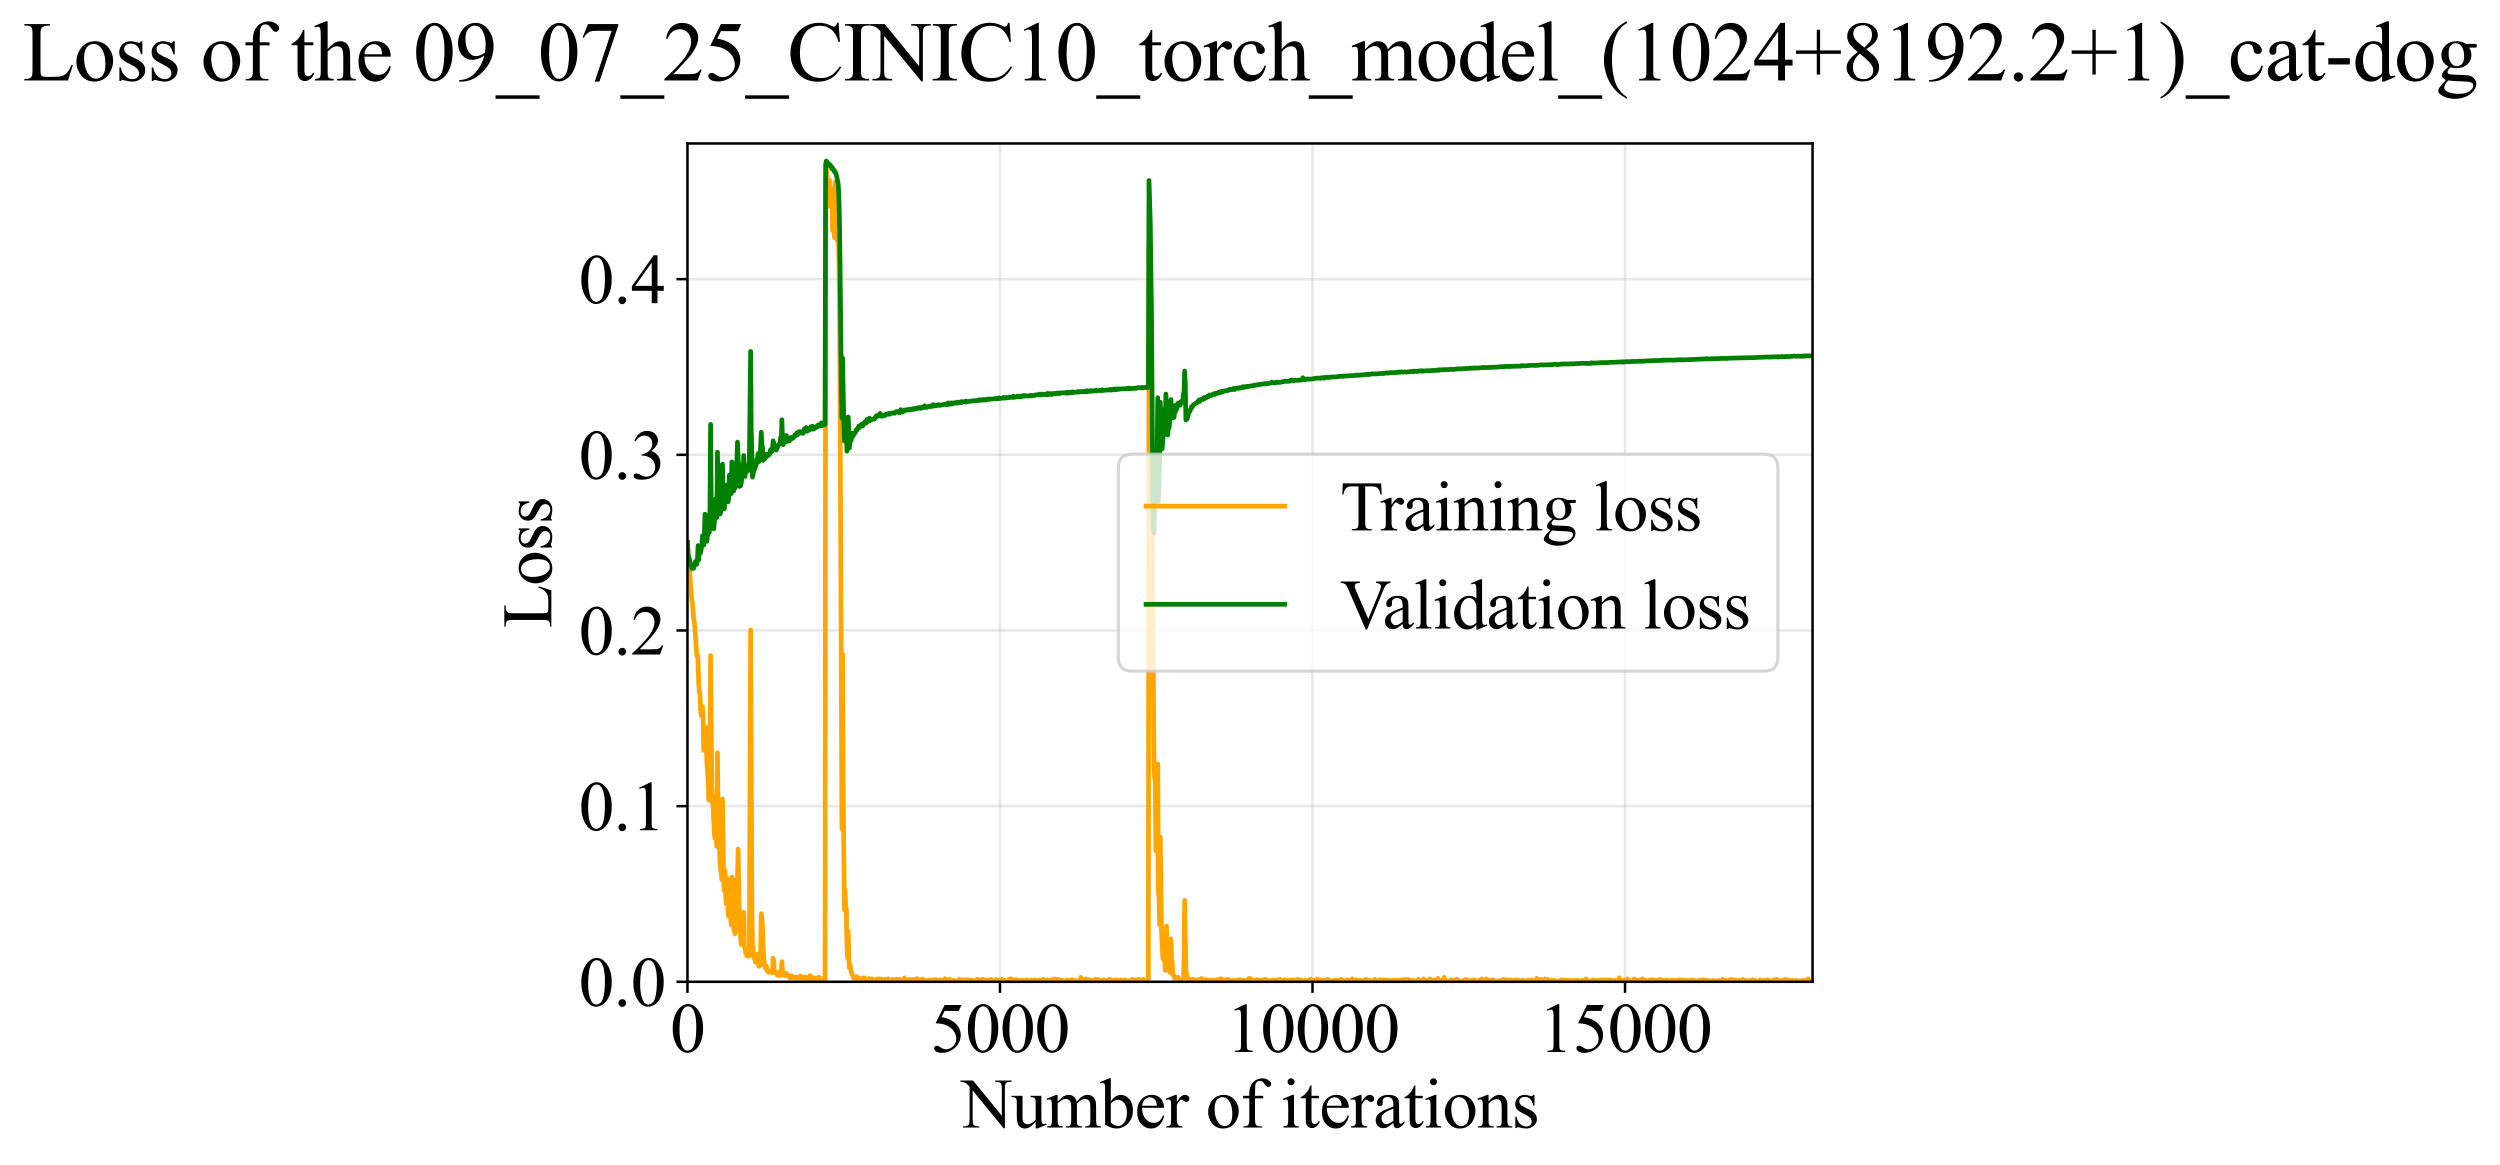 <?xml version="1.0" encoding="utf-8" standalone="no"?>
<!DOCTYPE svg PUBLIC "-//W3C//DTD SVG 1.1//EN"
  "http://www.w3.org/Graphics/SVG/1.1/DTD/svg11.dtd">
<svg xmlns:xlink="http://www.w3.org/1999/xlink" width="793.534pt" height="369.808pt" viewBox="0 0 793.534 369.808" xmlns="http://www.w3.org/2000/svg" version="1.1">
 <defs>
  <style type="text/css">*{stroke-linejoin: round; stroke-linecap: butt}</style>
 </defs>
 <g id="figure_1">
  <g id="patch_1">
   <path d="M 0 369.808 
L 793.534 369.808 
L 793.534 0 
L 0 0 
z
" style="fill: #ffffff"/>
  </g>
  <g id="axes_1">
   <g id="patch_2">
    <path d="M 218.207 311.644 
L 575.327 311.644 
L 575.327 45.532 
L 218.207 45.532 
z
" style="fill: #ffffff"/>
   </g>
   <g id="matplotlib.axis_1">
    <g id="xtick_1">
     <g id="line2d_1">
      <path d="M 218.207 311.644 
L 218.207 45.532 
" clip-path="url(#p077e864ece)" style="fill: none; stroke: #b0b0b0; stroke-opacity: 0.3; stroke-width: 0.8; stroke-linecap: square"/>
     </g>
     <g id="line2d_2">
      <defs>
       <path id="md3c2767cb1" d="M 0 0 
L 0 3.5 
" style="stroke: #000000; stroke-width: 0.8"/>
      </defs>
      <g>
       <use xlink:href="#md3c2767cb1" x="218.207" y="311.644" style="stroke: #000000; stroke-width: 0.8"/>
      </g>
     </g>
     <g id="text_1">
      <!-- 0 -->
      <g transform="translate(212.707 333.92) scale(0.22 -0.22)">
       <defs>
        <path id="TimesNewRomanPSMT-30" d="M 231 2094 
Q 231 2819 450 3342 
Q 669 3866 1031 4122 
Q 1313 4325 1613 4325 
Q 2100 4325 2488 3828 
Q 2972 3213 2972 2159 
Q 2972 1422 2759 906 
Q 2547 391 2217 158 
Q 1888 -75 1581 -75 
Q 975 -75 572 641 
Q 231 1244 231 2094 
z
M 844 2016 
Q 844 1141 1059 588 
Q 1238 122 1591 122 
Q 1759 122 1940 273 
Q 2122 425 2216 781 
Q 2359 1319 2359 2297 
Q 2359 3022 2209 3506 
Q 2097 3866 1919 4016 
Q 1791 4119 1609 4119 
Q 1397 4119 1231 3928 
Q 1006 3669 925 3112 
Q 844 2556 844 2016 
z
" transform="scale(0.016)"/>
       </defs>
       <use xlink:href="#TimesNewRomanPSMT-30"/>
      </g>
     </g>
    </g>
    <g id="xtick_2">
     <g id="line2d_3">
      <path d="M 317.407 311.644 
L 317.407 45.532 
" clip-path="url(#p077e864ece)" style="fill: none; stroke: #b0b0b0; stroke-opacity: 0.3; stroke-width: 0.8; stroke-linecap: square"/>
     </g>
     <g id="line2d_4">
      <g>
       <use xlink:href="#md3c2767cb1" x="317.407" y="311.644" style="stroke: #000000; stroke-width: 0.8"/>
      </g>
     </g>
     <g id="text_2">
      <!-- 5000 -->
      <g transform="translate(295.407 333.92) scale(0.22 -0.22)">
       <defs>
        <path id="TimesNewRomanPSMT-35" d="M 2778 4238 
L 2534 3706 
L 1259 3706 
L 981 3138 
Q 1809 3016 2294 2522 
Q 2709 2097 2709 1522 
Q 2709 1188 2573 903 
Q 2438 619 2231 419 
Q 2025 219 1772 97 
Q 1413 -75 1034 -75 
Q 653 -75 479 54 
Q 306 184 306 341 
Q 306 428 378 495 
Q 450 563 559 563 
Q 641 563 702 538 
Q 763 513 909 409 
Q 1144 247 1384 247 
Q 1750 247 2026 523 
Q 2303 800 2303 1197 
Q 2303 1581 2056 1914 
Q 1809 2247 1375 2428 
Q 1034 2569 447 2591 
L 1259 4238 
L 2778 4238 
z
" transform="scale(0.016)"/>
       </defs>
       <use xlink:href="#TimesNewRomanPSMT-35"/>
       <use xlink:href="#TimesNewRomanPSMT-30" transform="translate(50 0)"/>
       <use xlink:href="#TimesNewRomanPSMT-30" transform="translate(100 0)"/>
       <use xlink:href="#TimesNewRomanPSMT-30" transform="translate(150 0)"/>
      </g>
     </g>
    </g>
    <g id="xtick_3">
     <g id="line2d_5">
      <path d="M 416.607 311.644 
L 416.607 45.532 
" clip-path="url(#p077e864ece)" style="fill: none; stroke: #b0b0b0; stroke-opacity: 0.3; stroke-width: 0.8; stroke-linecap: square"/>
     </g>
     <g id="line2d_6">
      <g>
       <use xlink:href="#md3c2767cb1" x="416.607" y="311.644" style="stroke: #000000; stroke-width: 0.8"/>
      </g>
     </g>
     <g id="text_3">
      <!-- 10000 -->
      <g transform="translate(389.107 333.92) scale(0.22 -0.22)">
       <defs>
        <path id="TimesNewRomanPSMT-31" d="M 750 3822 
L 1781 4325 
L 1884 4325 
L 1884 747 
Q 1884 391 1914 303 
Q 1944 216 2037 169 
Q 2131 122 2419 116 
L 2419 0 
L 825 0 
L 825 116 
Q 1125 122 1212 167 
Q 1300 213 1334 289 
Q 1369 366 1369 747 
L 1369 3034 
Q 1369 3497 1338 3628 
Q 1316 3728 1258 3775 
Q 1200 3822 1119 3822 
Q 1003 3822 797 3725 
L 750 3822 
z
" transform="scale(0.016)"/>
       </defs>
       <use xlink:href="#TimesNewRomanPSMT-31"/>
       <use xlink:href="#TimesNewRomanPSMT-30" transform="translate(50 0)"/>
       <use xlink:href="#TimesNewRomanPSMT-30" transform="translate(100 0)"/>
       <use xlink:href="#TimesNewRomanPSMT-30" transform="translate(150 0)"/>
       <use xlink:href="#TimesNewRomanPSMT-30" transform="translate(200 0)"/>
      </g>
     </g>
    </g>
    <g id="xtick_4">
     <g id="line2d_7">
      <path d="M 515.807 311.644 
L 515.807 45.532 
" clip-path="url(#p077e864ece)" style="fill: none; stroke: #b0b0b0; stroke-opacity: 0.3; stroke-width: 0.8; stroke-linecap: square"/>
     </g>
     <g id="line2d_8">
      <g>
       <use xlink:href="#md3c2767cb1" x="515.807" y="311.644" style="stroke: #000000; stroke-width: 0.8"/>
      </g>
     </g>
     <g id="text_4">
      <!-- 15000 -->
      <g transform="translate(488.307 333.92) scale(0.22 -0.22)">
       <use xlink:href="#TimesNewRomanPSMT-31"/>
       <use xlink:href="#TimesNewRomanPSMT-35" transform="translate(50 0)"/>
       <use xlink:href="#TimesNewRomanPSMT-30" transform="translate(100 0)"/>
       <use xlink:href="#TimesNewRomanPSMT-30" transform="translate(150 0)"/>
       <use xlink:href="#TimesNewRomanPSMT-30" transform="translate(200 0)"/>
      </g>
     </g>
    </g>
    <g id="text_5">
     <!-- Number of iterations -->
     <g transform="translate(305.125 357.902) scale(0.22 -0.22)">
      <defs>
       <path id="TimesNewRomanPSMT-4e" d="M -84 4238 
L 1066 4238 
L 3656 1059 
L 3656 3503 
Q 3656 3894 3569 3991 
Q 3453 4122 3203 4122 
L 3056 4122 
L 3056 4238 
L 4531 4238 
L 4531 4122 
L 4381 4122 
Q 4113 4122 4000 3959 
Q 3931 3859 3931 3503 
L 3931 -69 
L 3819 -69 
L 1025 3344 
L 1025 734 
Q 1025 344 1109 247 
Q 1228 116 1475 116 
L 1625 116 
L 1625 0 
L 150 0 
L 150 116 
L 297 116 
Q 569 116 681 278 
Q 750 378 750 734 
L 750 3681 
Q 566 3897 470 3965 
Q 375 4034 191 4094 
Q 100 4122 -84 4122 
L -84 4238 
z
" transform="scale(0.016)"/>
       <path id="TimesNewRomanPSMT-75" d="M 2709 2863 
L 2709 1128 
Q 2709 631 2732 520 
Q 2756 409 2807 365 
Q 2859 322 2928 322 
Q 3025 322 3147 375 
L 3191 266 
L 2334 -88 
L 2194 -88 
L 2194 519 
Q 1825 119 1631 15 
Q 1438 -88 1222 -88 
Q 981 -88 804 51 
Q 628 191 559 409 
Q 491 628 491 1028 
L 491 2306 
Q 491 2509 447 2587 
Q 403 2666 317 2708 
Q 231 2750 6 2747 
L 6 2863 
L 1009 2863 
L 1009 947 
Q 1009 547 1148 422 
Q 1288 297 1484 297 
Q 1619 297 1789 381 
Q 1959 466 2194 703 
L 2194 2325 
Q 2194 2569 2105 2655 
Q 2016 2741 1734 2747 
L 1734 2863 
L 2709 2863 
z
" transform="scale(0.016)"/>
       <path id="TimesNewRomanPSMT-6d" d="M 1050 2338 
Q 1363 2650 1419 2697 
Q 1559 2816 1721 2881 
Q 1884 2947 2044 2947 
Q 2313 2947 2506 2790 
Q 2700 2634 2766 2338 
Q 3088 2713 3309 2830 
Q 3531 2947 3766 2947 
Q 3994 2947 4170 2830 
Q 4347 2713 4450 2447 
Q 4519 2266 4519 1878 
L 4519 647 
Q 4519 378 4559 278 
Q 4591 209 4675 161 
Q 4759 113 4950 113 
L 4950 0 
L 3538 0 
L 3538 113 
L 3597 113 
Q 3781 113 3884 184 
Q 3956 234 3988 344 
Q 4000 397 4000 647 
L 4000 1878 
Q 4000 2228 3916 2372 
Q 3794 2572 3525 2572 
Q 3359 2572 3192 2489 
Q 3025 2406 2788 2181 
L 2781 2147 
L 2788 2013 
L 2788 647 
Q 2788 353 2820 281 
Q 2853 209 2943 161 
Q 3034 113 3253 113 
L 3253 0 
L 1806 0 
L 1806 113 
Q 2044 113 2133 169 
Q 2222 225 2256 338 
Q 2272 391 2272 647 
L 2272 1878 
Q 2272 2228 2169 2381 
Q 2031 2581 1784 2581 
Q 1616 2581 1450 2491 
Q 1191 2353 1050 2181 
L 1050 647 
Q 1050 366 1089 281 
Q 1128 197 1204 155 
Q 1281 113 1516 113 
L 1516 0 
L 100 0 
L 100 113 
Q 297 113 375 155 
Q 453 197 493 289 
Q 534 381 534 647 
L 534 1741 
Q 534 2213 506 2350 
Q 484 2453 437 2492 
Q 391 2531 309 2531 
Q 222 2531 100 2484 
L 53 2597 
L 916 2947 
L 1050 2947 
L 1050 2338 
z
" transform="scale(0.016)"/>
       <path id="TimesNewRomanPSMT-62" d="M 984 2369 
Q 1400 2947 1881 2947 
Q 2322 2947 2650 2570 
Q 2978 2194 2978 1541 
Q 2978 778 2472 313 
Q 2038 -88 1503 -88 
Q 1253 -88 995 3 
Q 738 94 469 275 
L 469 3241 
Q 469 3728 445 3840 
Q 422 3953 372 3993 
Q 322 4034 247 4034 
Q 159 4034 28 3984 
L -16 4094 
L 844 4444 
L 984 4444 
L 984 2369 
z
M 984 2169 
L 984 456 
Q 1144 300 1314 220 
Q 1484 141 1663 141 
Q 1947 141 2192 453 
Q 2438 766 2438 1363 
Q 2438 1913 2192 2208 
Q 1947 2503 1634 2503 
Q 1469 2503 1303 2419 
Q 1178 2356 984 2169 
z
" transform="scale(0.016)"/>
       <path id="TimesNewRomanPSMT-65" d="M 681 1784 
Q 678 1147 991 784 
Q 1303 422 1725 422 
Q 2006 422 2214 576 
Q 2422 731 2563 1106 
L 2659 1044 
Q 2594 616 2278 264 
Q 1963 -88 1488 -88 
Q 972 -88 605 314 
Q 238 716 238 1394 
Q 238 2128 614 2539 
Q 991 2950 1559 2950 
Q 2041 2950 2350 2633 
Q 2659 2316 2659 1784 
L 681 1784 
z
M 681 1966 
L 2006 1966 
Q 1991 2241 1941 2353 
Q 1863 2528 1708 2628 
Q 1553 2728 1384 2728 
Q 1125 2728 920 2526 
Q 716 2325 681 1966 
z
" transform="scale(0.016)"/>
       <path id="TimesNewRomanPSMT-72" d="M 1038 2947 
L 1038 2303 
Q 1397 2947 1775 2947 
Q 1947 2947 2059 2842 
Q 2172 2738 2172 2600 
Q 2172 2478 2090 2393 
Q 2009 2309 1897 2309 
Q 1788 2309 1652 2417 
Q 1516 2525 1450 2525 
Q 1394 2525 1328 2463 
Q 1188 2334 1038 2041 
L 1038 669 
Q 1038 431 1097 309 
Q 1138 225 1241 169 
Q 1344 113 1538 113 
L 1538 0 
L 72 0 
L 72 113 
Q 291 113 397 181 
Q 475 231 506 341 
Q 522 394 522 644 
L 522 1753 
Q 522 2253 501 2348 
Q 481 2444 426 2487 
Q 372 2531 291 2531 
Q 194 2531 72 2484 
L 41 2597 
L 906 2947 
L 1038 2947 
z
" transform="scale(0.016)"/>
       <path id="TimesNewRomanPSMT-20" transform="scale(0.016)"/>
       <path id="TimesNewRomanPSMT-6f" d="M 1600 2947 
Q 2250 2947 2644 2453 
Q 2978 2031 2978 1484 
Q 2978 1100 2793 706 
Q 2609 313 2286 112 
Q 1963 -88 1566 -88 
Q 919 -88 538 428 
Q 216 863 216 1403 
Q 216 1797 411 2186 
Q 606 2575 925 2761 
Q 1244 2947 1600 2947 
z
M 1503 2744 
Q 1338 2744 1170 2645 
Q 1003 2547 900 2300 
Q 797 2053 797 1666 
Q 797 1041 1045 587 
Q 1294 134 1700 134 
Q 2003 134 2200 384 
Q 2397 634 2397 1244 
Q 2397 2006 2069 2444 
Q 1847 2744 1503 2744 
z
" transform="scale(0.016)"/>
       <path id="TimesNewRomanPSMT-66" d="M 1319 2638 
L 1319 756 
Q 1319 356 1406 250 
Q 1522 113 1716 113 
L 1975 113 
L 1975 0 
L 266 0 
L 266 113 
L 394 113 
Q 519 113 622 175 
Q 725 238 764 344 
Q 803 450 803 756 
L 803 2638 
L 247 2638 
L 247 2863 
L 803 2863 
L 803 3050 
Q 803 3478 940 3775 
Q 1078 4072 1361 4255 
Q 1644 4438 1997 4438 
Q 2325 4438 2600 4225 
Q 2781 4084 2781 3909 
Q 2781 3816 2700 3733 
Q 2619 3650 2525 3650 
Q 2453 3650 2373 3701 
Q 2294 3753 2178 3923 
Q 2063 4094 1966 4153 
Q 1869 4213 1750 4213 
Q 1606 4213 1506 4136 
Q 1406 4059 1362 3898 
Q 1319 3738 1319 3069 
L 1319 2863 
L 2056 2863 
L 2056 2638 
L 1319 2638 
z
" transform="scale(0.016)"/>
       <path id="TimesNewRomanPSMT-69" d="M 928 4444 
Q 1059 4444 1151 4351 
Q 1244 4259 1244 4128 
Q 1244 3997 1151 3903 
Q 1059 3809 928 3809 
Q 797 3809 703 3903 
Q 609 3997 609 4128 
Q 609 4259 701 4351 
Q 794 4444 928 4444 
z
M 1188 2947 
L 1188 647 
Q 1188 378 1227 289 
Q 1266 200 1342 156 
Q 1419 113 1622 113 
L 1622 0 
L 231 0 
L 231 113 
Q 441 113 512 153 
Q 584 194 626 287 
Q 669 381 669 647 
L 669 1750 
Q 669 2216 641 2353 
Q 619 2453 572 2492 
Q 525 2531 444 2531 
Q 356 2531 231 2484 
L 188 2597 
L 1050 2947 
L 1188 2947 
z
" transform="scale(0.016)"/>
       <path id="TimesNewRomanPSMT-74" d="M 1031 3803 
L 1031 2863 
L 1700 2863 
L 1700 2644 
L 1031 2644 
L 1031 788 
Q 1031 509 1111 412 
Q 1191 316 1316 316 
Q 1419 316 1516 380 
Q 1613 444 1666 569 
L 1788 569 
Q 1678 263 1478 108 
Q 1278 -47 1066 -47 
Q 922 -47 784 33 
Q 647 113 581 261 
Q 516 409 516 719 
L 516 2644 
L 63 2644 
L 63 2747 
Q 234 2816 414 2980 
Q 594 3144 734 3369 
Q 806 3488 934 3803 
L 1031 3803 
z
" transform="scale(0.016)"/>
       <path id="TimesNewRomanPSMT-61" d="M 1822 413 
Q 1381 72 1269 19 
Q 1100 -59 909 -59 
Q 613 -59 420 144 
Q 228 347 228 678 
Q 228 888 322 1041 
Q 450 1253 767 1440 
Q 1084 1628 1822 1897 
L 1822 2009 
Q 1822 2438 1686 2597 
Q 1550 2756 1291 2756 
Q 1094 2756 978 2650 
Q 859 2544 859 2406 
L 866 2225 
Q 866 2081 792 2003 
Q 719 1925 600 1925 
Q 484 1925 411 2006 
Q 338 2088 338 2228 
Q 338 2497 613 2722 
Q 888 2947 1384 2947 
Q 1766 2947 2009 2819 
Q 2194 2722 2281 2516 
Q 2338 2381 2338 1966 
L 2338 994 
Q 2338 584 2353 492 
Q 2369 400 2405 369 
Q 2441 338 2488 338 
Q 2538 338 2575 359 
Q 2641 400 2828 588 
L 2828 413 
Q 2478 -56 2159 -56 
Q 2006 -56 1915 50 
Q 1825 156 1822 413 
z
M 1822 616 
L 1822 1706 
Q 1350 1519 1213 1441 
Q 966 1303 859 1153 
Q 753 1003 753 825 
Q 753 600 887 451 
Q 1022 303 1197 303 
Q 1434 303 1822 616 
z
" transform="scale(0.016)"/>
       <path id="TimesNewRomanPSMT-6e" d="M 1034 2341 
Q 1538 2947 1994 2947 
Q 2228 2947 2397 2830 
Q 2566 2713 2666 2444 
Q 2734 2256 2734 1869 
L 2734 647 
Q 2734 375 2778 278 
Q 2813 200 2889 156 
Q 2966 113 3172 113 
L 3172 0 
L 1756 0 
L 1756 113 
L 1816 113 
Q 2016 113 2095 173 
Q 2175 234 2206 353 
Q 2219 400 2219 647 
L 2219 1819 
Q 2219 2209 2117 2386 
Q 2016 2563 1775 2563 
Q 1403 2563 1034 2156 
L 1034 647 
Q 1034 356 1069 288 
Q 1113 197 1189 155 
Q 1266 113 1500 113 
L 1500 0 
L 84 0 
L 84 113 
L 147 113 
Q 366 113 442 223 
Q 519 334 519 647 
L 519 1709 
Q 519 2225 495 2337 
Q 472 2450 423 2490 
Q 375 2531 294 2531 
Q 206 2531 84 2484 
L 38 2597 
L 900 2947 
L 1034 2947 
L 1034 2341 
z
" transform="scale(0.016)"/>
       <path id="TimesNewRomanPSMT-73" d="M 2050 2947 
L 2050 1972 
L 1947 1972 
Q 1828 2431 1642 2597 
Q 1456 2763 1169 2763 
Q 950 2763 815 2647 
Q 681 2531 681 2391 
Q 681 2216 781 2091 
Q 878 1963 1175 1819 
L 1631 1597 
Q 2266 1288 2266 781 
Q 2266 391 1970 151 
Q 1675 -88 1309 -88 
Q 1047 -88 709 6 
Q 606 38 541 38 
Q 469 38 428 -44 
L 325 -44 
L 325 978 
L 428 978 
Q 516 541 762 319 
Q 1009 97 1316 97 
Q 1531 97 1667 223 
Q 1803 350 1803 528 
Q 1803 744 1651 891 
Q 1500 1038 1047 1263 
Q 594 1488 453 1669 
Q 313 1847 313 2119 
Q 313 2472 555 2709 
Q 797 2947 1181 2947 
Q 1350 2947 1591 2875 
Q 1750 2828 1803 2828 
Q 1853 2828 1881 2850 
Q 1909 2872 1947 2947 
L 2050 2947 
z
" transform="scale(0.016)"/>
      </defs>
      <use xlink:href="#TimesNewRomanPSMT-4e"/>
      <use xlink:href="#TimesNewRomanPSMT-75" transform="translate(72.217 0)"/>
      <use xlink:href="#TimesNewRomanPSMT-6d" transform="translate(122.217 0)"/>
      <use xlink:href="#TimesNewRomanPSMT-62" transform="translate(200 0)"/>
      <use xlink:href="#TimesNewRomanPSMT-65" transform="translate(250 0)"/>
      <use xlink:href="#TimesNewRomanPSMT-72" transform="translate(294.385 0)"/>
      <use xlink:href="#TimesNewRomanPSMT-20" transform="translate(327.686 0)"/>
      <use xlink:href="#TimesNewRomanPSMT-6f" transform="translate(352.686 0)"/>
      <use xlink:href="#TimesNewRomanPSMT-66" transform="translate(402.686 0)"/>
      <use xlink:href="#TimesNewRomanPSMT-20" transform="translate(435.986 0)"/>
      <use xlink:href="#TimesNewRomanPSMT-69" transform="translate(460.986 0)"/>
      <use xlink:href="#TimesNewRomanPSMT-74" transform="translate(488.77 0)"/>
      <use xlink:href="#TimesNewRomanPSMT-65" transform="translate(516.553 0)"/>
      <use xlink:href="#TimesNewRomanPSMT-72" transform="translate(560.938 0)"/>
      <use xlink:href="#TimesNewRomanPSMT-61" transform="translate(594.238 0)"/>
      <use xlink:href="#TimesNewRomanPSMT-74" transform="translate(638.623 0)"/>
      <use xlink:href="#TimesNewRomanPSMT-69" transform="translate(666.406 0)"/>
      <use xlink:href="#TimesNewRomanPSMT-6f" transform="translate(694.189 0)"/>
      <use xlink:href="#TimesNewRomanPSMT-6e" transform="translate(744.189 0)"/>
      <use xlink:href="#TimesNewRomanPSMT-73" transform="translate(794.189 0)"/>
     </g>
    </g>
   </g>
   <g id="matplotlib.axis_2">
    <g id="ytick_1">
     <g id="line2d_9">
      <path d="M 218.207 311.644 
L 575.327 311.644 
" clip-path="url(#p077e864ece)" style="fill: none; stroke: #b0b0b0; stroke-opacity: 0.3; stroke-width: 0.8; stroke-linecap: square"/>
     </g>
     <g id="line2d_10">
      <defs>
       <path id="m2e990a4b31" d="M 0 0 
L -3.5 0 
" style="stroke: #000000; stroke-width: 0.8"/>
      </defs>
      <g>
       <use xlink:href="#m2e990a4b31" x="218.207" y="311.644" style="stroke: #000000; stroke-width: 0.8"/>
      </g>
     </g>
     <g id="text_6">
      <!-- 0.0 -->
      <g transform="translate(183.707 319.282) scale(0.22 -0.22)">
       <defs>
        <path id="TimesNewRomanPSMT-2e" d="M 800 606 
Q 947 606 1047 504 
Q 1147 403 1147 259 
Q 1147 116 1045 14 
Q 944 -88 800 -88 
Q 656 -88 554 14 
Q 453 116 453 259 
Q 453 406 554 506 
Q 656 606 800 606 
z
" transform="scale(0.016)"/>
       </defs>
       <use xlink:href="#TimesNewRomanPSMT-30"/>
       <use xlink:href="#TimesNewRomanPSMT-2e" transform="translate(50 0)"/>
       <use xlink:href="#TimesNewRomanPSMT-30" transform="translate(75 0)"/>
      </g>
     </g>
    </g>
    <g id="ytick_2">
     <g id="line2d_11">
      <path d="M 218.207 255.883 
L 575.327 255.883 
" clip-path="url(#p077e864ece)" style="fill: none; stroke: #b0b0b0; stroke-opacity: 0.3; stroke-width: 0.8; stroke-linecap: square"/>
     </g>
     <g id="line2d_12">
      <g>
       <use xlink:href="#m2e990a4b31" x="218.207" y="255.883" style="stroke: #000000; stroke-width: 0.8"/>
      </g>
     </g>
     <g id="text_7">
      <!-- 0.1 -->
      <g transform="translate(183.707 263.521) scale(0.22 -0.22)">
       <use xlink:href="#TimesNewRomanPSMT-30"/>
       <use xlink:href="#TimesNewRomanPSMT-2e" transform="translate(50 0)"/>
       <use xlink:href="#TimesNewRomanPSMT-31" transform="translate(75 0)"/>
      </g>
     </g>
    </g>
    <g id="ytick_3">
     <g id="line2d_13">
      <path d="M 218.207 200.122 
L 575.327 200.122 
" clip-path="url(#p077e864ece)" style="fill: none; stroke: #b0b0b0; stroke-opacity: 0.3; stroke-width: 0.8; stroke-linecap: square"/>
     </g>
     <g id="line2d_14">
      <g>
       <use xlink:href="#m2e990a4b31" x="218.207" y="200.122" style="stroke: #000000; stroke-width: 0.8"/>
      </g>
     </g>
     <g id="text_8">
      <!-- 0.2 -->
      <g transform="translate(183.707 207.76) scale(0.22 -0.22)">
       <defs>
        <path id="TimesNewRomanPSMT-32" d="M 2934 816 
L 2638 0 
L 138 0 
L 138 116 
Q 1241 1122 1691 1759 
Q 2141 2397 2141 2925 
Q 2141 3328 1894 3587 
Q 1647 3847 1303 3847 
Q 991 3847 742 3664 
Q 494 3481 375 3128 
L 259 3128 
Q 338 3706 661 4015 
Q 984 4325 1469 4325 
Q 1984 4325 2329 3994 
Q 2675 3663 2675 3213 
Q 2675 2891 2525 2569 
Q 2294 2063 1775 1497 
Q 997 647 803 472 
L 1909 472 
Q 2247 472 2383 497 
Q 2519 522 2628 598 
Q 2738 675 2819 816 
L 2934 816 
z
" transform="scale(0.016)"/>
       </defs>
       <use xlink:href="#TimesNewRomanPSMT-30"/>
       <use xlink:href="#TimesNewRomanPSMT-2e" transform="translate(50 0)"/>
       <use xlink:href="#TimesNewRomanPSMT-32" transform="translate(75 0)"/>
      </g>
     </g>
    </g>
    <g id="ytick_4">
     <g id="line2d_15">
      <path d="M 218.207 144.361 
L 575.327 144.361 
" clip-path="url(#p077e864ece)" style="fill: none; stroke: #b0b0b0; stroke-opacity: 0.3; stroke-width: 0.8; stroke-linecap: square"/>
     </g>
     <g id="line2d_16">
      <g>
       <use xlink:href="#m2e990a4b31" x="218.207" y="144.361" style="stroke: #000000; stroke-width: 0.8"/>
      </g>
     </g>
     <g id="text_9">
      <!-- 0.3 -->
      <g transform="translate(183.707 152) scale(0.22 -0.22)">
       <defs>
        <path id="TimesNewRomanPSMT-33" d="M 325 3431 
Q 506 3859 782 4092 
Q 1059 4325 1472 4325 
Q 1981 4325 2253 3994 
Q 2459 3747 2459 3466 
Q 2459 3003 1878 2509 
Q 2269 2356 2469 2072 
Q 2669 1788 2669 1403 
Q 2669 853 2319 450 
Q 1863 -75 997 -75 
Q 569 -75 414 31 
Q 259 138 259 259 
Q 259 350 332 419 
Q 406 488 509 488 
Q 588 488 669 463 
Q 722 447 909 348 
Q 1097 250 1169 231 
Q 1284 197 1416 197 
Q 1734 197 1970 444 
Q 2206 691 2206 1028 
Q 2206 1275 2097 1509 
Q 2016 1684 1919 1775 
Q 1784 1900 1550 2001 
Q 1316 2103 1072 2103 
L 972 2103 
L 972 2197 
Q 1219 2228 1467 2375 
Q 1716 2522 1828 2728 
Q 1941 2934 1941 3181 
Q 1941 3503 1739 3701 
Q 1538 3900 1238 3900 
Q 753 3900 428 3381 
L 325 3431 
z
" transform="scale(0.016)"/>
       </defs>
       <use xlink:href="#TimesNewRomanPSMT-30"/>
       <use xlink:href="#TimesNewRomanPSMT-2e" transform="translate(50 0)"/>
       <use xlink:href="#TimesNewRomanPSMT-33" transform="translate(75 0)"/>
      </g>
     </g>
    </g>
    <g id="ytick_5">
     <g id="line2d_17">
      <path d="M 218.207 88.601 
L 575.327 88.601 
" clip-path="url(#p077e864ece)" style="fill: none; stroke: #b0b0b0; stroke-opacity: 0.3; stroke-width: 0.8; stroke-linecap: square"/>
     </g>
     <g id="line2d_18">
      <g>
       <use xlink:href="#m2e990a4b31" x="218.207" y="88.601" style="stroke: #000000; stroke-width: 0.8"/>
      </g>
     </g>
     <g id="text_10">
      <!-- 0.4 -->
      <g transform="translate(183.707 96.239) scale(0.22 -0.22)">
       <defs>
        <path id="TimesNewRomanPSMT-34" d="M 2978 1563 
L 2978 1119 
L 2409 1119 
L 2409 0 
L 1894 0 
L 1894 1119 
L 100 1119 
L 100 1519 
L 2066 4325 
L 2409 4325 
L 2409 1563 
L 2978 1563 
z
M 1894 1563 
L 1894 3666 
L 406 1563 
L 1894 1563 
z
" transform="scale(0.016)"/>
       </defs>
       <use xlink:href="#TimesNewRomanPSMT-30"/>
       <use xlink:href="#TimesNewRomanPSMT-2e" transform="translate(50 0)"/>
       <use xlink:href="#TimesNewRomanPSMT-34" transform="translate(75 0)"/>
      </g>
     </g>
    </g>
    <g id="text_11">
     <!-- Loss -->
     <g transform="translate(175.001 199.369) rotate(-90) scale(0.22 -0.22)">
      <defs>
       <path id="TimesNewRomanPSMT-4c" d="M 3669 1172 
L 3772 1150 
L 3409 0 
L 128 0 
L 128 116 
L 288 116 
Q 556 116 672 291 
Q 738 391 738 753 
L 738 3488 
Q 738 3884 650 3984 
Q 528 4122 288 4122 
L 128 4122 
L 128 4238 
L 2047 4238 
L 2047 4122 
Q 1709 4125 1573 4059 
Q 1438 3994 1388 3894 
Q 1338 3794 1338 3416 
L 1338 753 
Q 1338 494 1388 397 
Q 1425 331 1503 300 
Q 1581 269 1991 269 
L 2300 269 
Q 2788 269 2984 341 
Q 3181 413 3343 595 
Q 3506 778 3669 1172 
z
" transform="scale(0.016)"/>
      </defs>
      <use xlink:href="#TimesNewRomanPSMT-4c"/>
      <use xlink:href="#TimesNewRomanPSMT-6f" transform="translate(61.084 0)"/>
      <use xlink:href="#TimesNewRomanPSMT-73" transform="translate(111.084 0)"/>
      <use xlink:href="#TimesNewRomanPSMT-73" transform="translate(150 0)"/>
     </g>
    </g>
   </g>
   <g id="line2d_19">
    <path d="M 218.207 172.126 
L 218.406 176.919 
L 218.803 180.474 
L 219.597 190.585 
L 219.795 191.505 
L 220.192 196.698 
L 220.391 197.138 
L 221.185 208.065 
L 221.383 207.921 
L 221.582 210.192 
L 221.78 217.041 
L 221.979 219.476 
L 222.177 220.295 
L 222.376 225.189 
L 222.574 227.109 
L 222.773 226.817 
L 222.971 224.28 
L 223.17 228.108 
L 223.368 238.154 
L 223.567 236.058 
L 223.765 231.77 
L 223.964 236.362 
L 224.162 230.78 
L 224.361 242.276 
L 224.559 243.822 
L 224.758 247.631 
L 224.956 253.817 
L 225.155 253.938 
L 225.353 246.841 
L 225.552 208.078 
L 225.949 249.19 
L 226.147 254.592 
L 226.346 256.162 
L 226.743 264.624 
L 226.942 266.074 
L 227.14 252.72 
L 227.339 266.431 
L 227.537 268.696 
L 227.736 238.917 
L 227.934 260.478 
L 228.133 259.455 
L 228.53 274.25 
L 228.927 277.252 
L 229.125 279.148 
L 229.324 253.611 
L 229.721 280.216 
L 229.919 282.785 
L 230.118 276.322 
L 230.316 283.808 
L 230.515 286.91 
L 230.713 278.794 
L 230.912 281.082 
L 231.11 289.589 
L 231.309 290.936 
L 231.507 283.21 
L 231.706 285.136 
L 231.904 291.267 
L 232.103 293.549 
L 232.301 278.398 
L 232.5 284.813 
L 232.698 279.195 
L 232.897 295.16 
L 233.095 282.082 
L 233.294 296.438 
L 233.492 293.452 
L 233.691 295.475 
L 233.889 288.639 
L 234.286 269.529 
L 234.683 293.01 
L 235.279 299.815 
L 235.477 299.71 
L 235.676 297.852 
L 235.874 299.617 
L 236.073 289.519 
L 236.271 300.703 
L 236.47 301.053 
L 236.669 302.447 
L 236.867 302.141 
L 237.066 303.434 
L 237.264 302.25 
L 237.463 303.273 
L 237.661 303.498 
L 237.86 303.214 
L 238.257 199.947 
L 238.654 288.223 
L 238.852 300.1 
L 239.051 300.874 
L 239.249 303.987 
L 239.448 304.149 
L 239.845 305.437 
L 240.043 304.822 
L 240.242 305.358 
L 240.44 302.821 
L 240.837 306.698 
L 241.036 306.696 
L 241.234 305.695 
L 241.433 303.628 
L 241.631 290.016 
L 242.028 293.521 
L 242.227 300.794 
L 242.624 306.478 
L 242.822 306.491 
L 243.021 307.471 
L 243.219 306.602 
L 243.616 308.356 
L 244.013 308.547 
L 244.212 308.264 
L 244.41 308.18 
L 244.609 308.657 
L 244.807 308.557 
L 245.006 308.723 
L 245.204 308.259 
L 245.403 304.137 
L 245.601 305.155 
L 245.8 308.699 
L 246.197 308.489 
L 246.396 308.877 
L 246.594 308.955 
L 246.793 309.547 
L 246.991 309.444 
L 247.19 308.646 
L 247.388 309.714 
L 247.785 308.427 
L 247.984 308.252 
L 248.182 305.218 
L 248.381 308.464 
L 248.579 309.547 
L 248.976 309.327 
L 249.175 309.4 
L 249.373 309.717 
L 249.572 308.954 
L 249.969 309.767 
L 250.167 309.866 
L 250.564 309.625 
L 250.763 310.453 
L 250.961 310.094 
L 251.16 310.23 
L 251.358 309.77 
L 251.557 310.432 
L 251.755 310.408 
L 251.954 310.186 
L 252.152 310.286 
L 252.549 310.12 
L 252.748 310.564 
L 252.946 310.351 
L 253.343 310.436 
L 253.542 310.143 
L 253.74 310.523 
L 253.939 310.467 
L 254.137 309.741 
L 254.336 310.527 
L 254.733 310.205 
L 254.931 310.628 
L 255.13 310.37 
L 255.328 310.686 
L 255.527 310.077 
L 255.726 310.571 
L 255.924 310.299 
L 256.123 310.797 
L 256.321 310.319 
L 256.52 310.77 
L 256.718 310.846 
L 256.917 310.619 
L 257.115 309.657 
L 257.512 311.144 
L 257.711 310.865 
L 257.909 310.311 
L 258.108 310.326 
L 258.306 310.949 
L 258.505 310.847 
L 258.703 310.898 
L 258.902 310.501 
L 259.1 310.568 
L 259.299 310.926 
L 259.497 310.767 
L 259.696 310.858 
L 259.894 310.159 
L 260.093 311.065 
L 260.291 310.706 
L 260.49 311.014 
L 260.688 310.67 
L 261.085 310.767 
L 261.284 310.65 
L 261.482 310.981 
L 261.681 310.679 
L 261.879 310.984 
L 262.078 59.811 
L 262.276 52.887 
L 262.475 56.128 
L 262.673 64.104 
L 262.872 65.498 
L 263.07 63.805 
L 263.269 57.167 
L 263.467 64.612 
L 263.666 62.061 
L 263.864 63.801 
L 264.063 62.076 
L 264.261 73.17 
L 264.658 59.737 
L 264.857 75.393 
L 265.055 57.781 
L 265.254 67.222 
L 265.453 65.517 
L 265.651 74.351 
L 265.85 76.525 
L 266.048 73.258 
L 266.247 79.503 
L 266.445 92.951 
L 266.644 124.624 
L 267.239 263.066 
L 267.438 207.603 
L 267.636 251.664 
L 268.033 288.744 
L 268.232 282.341 
L 268.43 287.879 
L 268.629 288.395 
L 268.827 300.019 
L 269.026 303.997 
L 269.224 295.603 
L 269.423 303.825 
L 269.621 307.263 
L 269.82 306.112 
L 270.217 308.729 
L 270.415 309.29 
L 270.812 309.76 
L 271.011 310.539 
L 271.209 310.145 
L 271.408 310.454 
L 271.606 310.365 
L 271.805 310.829 
L 272.003 310.015 
L 272.4 310.821 
L 272.599 310.775 
L 272.797 310.506 
L 272.996 310.685 
L 273.194 310.662 
L 273.393 310.946 
L 273.79 310.636 
L 273.988 310.374 
L 274.187 310.699 
L 274.385 310.38 
L 274.584 310.803 
L 274.782 310.618 
L 274.981 311.091 
L 275.18 310.797 
L 275.577 310.977 
L 275.775 310.591 
L 275.974 310.893 
L 276.172 310.954 
L 276.371 310.806 
L 276.569 311.155 
L 276.768 310.681 
L 276.966 311.136 
L 277.363 310.971 
L 277.562 311.151 
L 277.76 311.15 
L 277.959 310.861 
L 278.356 311.008 
L 278.554 310.714 
L 278.753 310.719 
L 278.951 311.217 
L 279.15 310.704 
L 279.547 311.058 
L 279.745 310.761 
L 279.944 311.245 
L 280.142 310.916 
L 280.341 311.243 
L 280.539 311.083 
L 280.738 311.079 
L 280.936 310.797 
L 281.135 310.975 
L 281.333 310.966 
L 281.532 311.423 
L 281.929 310.66 
L 282.127 311.144 
L 282.326 311.305 
L 282.524 311.308 
L 282.921 311.119 
L 283.12 311.276 
L 283.318 310.836 
L 283.517 311.113 
L 283.715 310.981 
L 283.914 311.285 
L 284.112 311.012 
L 284.311 311.006 
L 284.509 310.837 
L 284.708 311.459 
L 284.907 310.88 
L 285.105 310.849 
L 285.304 311.467 
L 285.502 310.877 
L 285.701 311.331 
L 285.899 311.032 
L 286.098 311.162 
L 286.296 311.029 
L 286.495 311.322 
L 286.693 311.337 
L 287.09 310.423 
L 287.289 311.19 
L 287.487 310.891 
L 287.686 311.043 
L 288.281 311.058 
L 288.48 310.857 
L 288.678 311.507 
L 288.877 311.051 
L 289.075 311.524 
L 289.274 310.91 
L 289.472 311.06 
L 289.671 311.369 
L 289.869 311.221 
L 290.068 310.916 
L 290.266 311.366 
L 290.465 311.518 
L 290.663 310.912 
L 290.862 311.231 
L 291.06 310.606 
L 291.259 311.215 
L 291.457 311.233 
L 291.854 311.388 
L 292.251 310.922 
L 292.45 311.538 
L 292.847 310.774 
L 293.045 311.392 
L 293.244 311.372 
L 293.442 311.073 
L 293.641 311.399 
L 293.839 311.404 
L 294.038 311.243 
L 294.237 311.548 
L 294.435 311.243 
L 294.634 311.563 
L 294.832 311.082 
L 295.229 311.407 
L 295.428 311.394 
L 295.626 311.097 
L 295.825 311.404 
L 296.023 311.4 
L 296.222 311.083 
L 296.42 311.415 
L 296.619 310.949 
L 296.817 311.258 
L 297.016 311.255 
L 297.214 310.949 
L 297.413 311.105 
L 297.611 311.106 
L 297.81 311.261 
L 298.008 311.254 
L 298.405 311.576 
L 298.604 310.952 
L 299.001 311.26 
L 299.199 311.111 
L 299.398 311.422 
L 299.596 311.264 
L 299.993 310.637 
L 300.192 311.119 
L 300.39 311.263 
L 300.589 311.111 
L 300.986 311.575 
L 301.184 311.422 
L 301.383 310.804 
L 301.78 311.262 
L 302.971 311.276 
L 303.368 311.585 
L 303.566 311.43 
L 303.765 311.585 
L 303.964 311.266 
L 304.162 311.43 
L 304.559 310.811 
L 304.956 311.277 
L 305.353 311.273 
L 305.552 311.435 
L 305.75 310.975 
L 305.949 311.131 
L 306.147 311.131 
L 306.346 310.969 
L 306.544 311.597 
L 306.743 311.44 
L 307.14 310.971 
L 307.338 311.283 
L 307.537 311.289 
L 307.735 311.129 
L 307.934 311.13 
L 308.132 311.588 
L 308.529 311.131 
L 308.728 311.445 
L 308.926 311.288 
L 309.125 311.444 
L 309.323 311.445 
L 309.522 311.598 
L 309.72 311.444 
L 309.919 310.978 
L 310.117 311.137 
L 310.316 310.828 
L 310.514 311.447 
L 310.713 310.979 
L 310.911 310.983 
L 311.11 311.29 
L 311.507 310.981 
L 311.705 311.447 
L 311.904 310.83 
L 312.499 311.299 
L 312.698 311.293 
L 312.896 310.985 
L 313.095 311.605 
L 313.492 311.142 
L 313.691 311.454 
L 313.889 311.138 
L 314.088 311.142 
L 314.286 311.448 
L 314.485 310.832 
L 314.683 311.456 
L 314.882 311.454 
L 315.08 311.611 
L 315.279 311.297 
L 315.477 311.298 
L 315.676 311.454 
L 315.874 310.986 
L 316.073 311.146 
L 316.271 310.988 
L 316.47 311.304 
L 316.668 311.146 
L 316.867 311.144 
L 317.065 311.299 
L 317.264 311.148 
L 317.661 311.144 
L 317.859 311.611 
L 318.058 310.838 
L 318.256 311.303 
L 318.455 311.298 
L 318.653 311.149 
L 318.852 311.147 
L 319.249 311.457 
L 319.844 311.462 
L 320.043 311.615 
L 320.241 310.84 
L 320.44 311.461 
L 320.837 310.686 
L 321.234 311.613 
L 321.432 310.997 
L 321.631 310.992 
L 321.829 311.15 
L 322.028 310.995 
L 322.226 311.153 
L 322.425 311.152 
L 322.623 310.999 
L 322.822 311.15 
L 323.02 311.153 
L 323.219 311.461 
L 323.418 311.151 
L 323.616 311.155 
L 323.815 311.31 
L 324.013 311.308 
L 324.212 311.464 
L 324.41 311.153 
L 324.609 311.464 
L 324.807 311.156 
L 325.204 311.464 
L 325.403 311.311 
L 325.601 311.465 
L 325.8 311 
L 326.197 311.463 
L 326.395 311.309 
L 326.594 311.311 
L 326.792 311.466 
L 326.991 311.312 
L 327.189 311.003 
L 327.586 311.621 
L 327.785 311.313 
L 328.182 311.62 
L 328.38 311.002 
L 328.579 311.622 
L 328.777 311.157 
L 328.976 311.311 
L 329.373 311.315 
L 329.571 311.16 
L 329.77 311.466 
L 329.968 311.158 
L 330.167 311.158 
L 330.365 311.314 
L 330.564 311.313 
L 330.762 311.622 
L 331.159 310.85 
L 331.358 311.315 
L 331.556 311.16 
L 331.755 311.47 
L 331.953 311.314 
L 332.152 311.316 
L 332.35 311.004 
L 332.549 311.469 
L 332.747 311.312 
L 333.145 311.315 
L 333.343 311.161 
L 333.542 311.473 
L 333.74 311.317 
L 333.939 311.469 
L 334.137 310.85 
L 334.336 311.47 
L 334.534 311.315 
L 334.733 310.697 
L 334.931 310.852 
L 335.13 311.316 
L 335.328 310.854 
L 335.527 311.317 
L 335.924 310.853 
L 336.122 311.472 
L 336.321 311.163 
L 336.519 311.318 
L 336.718 311.163 
L 336.916 311.473 
L 337.115 311.163 
L 337.313 311.628 
L 337.512 311.318 
L 337.71 311.319 
L 337.909 311.473 
L 338.107 311.472 
L 338.306 311.32 
L 338.504 311.473 
L 338.703 311.009 
L 338.901 311.624 
L 339.1 311.474 
L 339.298 311.473 
L 339.497 311.165 
L 339.695 311.474 
L 339.894 311.319 
L 340.092 311.01 
L 340.291 311.319 
L 340.489 311.009 
L 340.688 311.165 
L 341.085 311.166 
L 341.283 311.475 
L 341.482 311.319 
L 341.68 311.475 
L 342.474 311.476 
L 342.673 311.01 
L 342.872 311.166 
L 343.07 310.237 
L 343.467 311.63 
L 343.666 311.166 
L 343.864 311.322 
L 344.063 311.167 
L 344.261 310.857 
L 344.46 311.632 
L 344.658 310.702 
L 344.857 311.632 
L 345.055 311.166 
L 345.254 311.474 
L 345.452 311.012 
L 345.849 311.011 
L 346.048 311.321 
L 346.445 311.322 
L 346.643 311.168 
L 346.842 311.323 
L 347.239 311.323 
L 347.437 311.478 
L 347.636 310.859 
L 348.033 311.477 
L 348.231 310.858 
L 348.43 311.014 
L 348.628 310.859 
L 348.827 311.633 
L 349.025 311.169 
L 349.224 311.324 
L 349.422 311.324 
L 349.621 311.477 
L 349.819 311.478 
L 350.018 311.323 
L 350.216 311.013 
L 350.415 311.014 
L 350.613 311.477 
L 350.812 311.169 
L 351.01 311.478 
L 351.209 311.479 
L 351.407 311.324 
L 351.606 311.478 
L 351.804 311.324 
L 352.003 310.859 
L 352.202 311.479 
L 352.4 310.859 
L 352.797 311.169 
L 352.996 311.17 
L 353.194 311.325 
L 353.393 311.17 
L 353.591 311.169 
L 353.79 311.324 
L 354.187 311.015 
L 354.385 311.325 
L 354.782 311.324 
L 354.981 311.17 
L 355.179 311.325 
L 355.576 311.325 
L 355.775 311.016 
L 356.172 311.48 
L 356.37 311.17 
L 356.569 311.48 
L 356.767 311.326 
L 356.966 311.016 
L 357.164 311.48 
L 357.363 311.481 
L 357.561 311.171 
L 358.157 311.636 
L 358.554 311.326 
L 358.752 311.326 
L 358.951 311.171 
L 359.149 311.171 
L 359.348 310.861 
L 359.546 311.016 
L 359.745 311.016 
L 359.943 311.481 
L 360.142 311.016 
L 360.34 311.481 
L 360.539 311.636 
L 360.737 311.016 
L 360.936 311.326 
L 361.333 310.862 
L 361.531 311.171 
L 361.73 311.017 
L 361.929 311.172 
L 362.127 311.017 
L 362.326 311.636 
L 362.524 311.327 
L 362.723 311.327 
L 362.921 310.862 
L 363.318 311.637 
L 363.517 311.327 
L 363.715 311.482 
L 363.914 311.482 
L 364.112 311.172 
L 364.311 311.482 
L 364.509 311.474 
L 364.708 78.264 
L 364.906 82.01 
L 365.105 89.572 
L 365.303 103.727 
L 366.296 243.149 
L 366.494 247.102 
L 366.693 247.394 
L 366.891 270.079 
L 367.09 258.138 
L 367.288 269.297 
L 367.487 242.504 
L 367.685 283.071 
L 367.884 284.389 
L 368.082 293.53 
L 368.281 265.655 
L 368.678 295.857 
L 369.075 303.73 
L 369.273 304.487 
L 369.472 301.938 
L 369.869 307.978 
L 370.266 293.943 
L 370.464 301.687 
L 370.861 306.929 
L 371.258 308.599 
L 371.457 308.321 
L 371.656 298.05 
L 371.854 304.12 
L 372.053 305.38 
L 372.251 309.312 
L 372.45 309.514 
L 372.847 310.512 
L 373.244 310.236 
L 373.442 310.518 
L 373.641 310.494 
L 373.839 310.144 
L 374.038 310.693 
L 374.435 311.012 
L 374.633 311.301 
L 375.03 310.938 
L 375.229 310.987 
L 375.427 310.897 
L 375.626 310.651 
L 375.824 305.916 
L 376.023 285.795 
L 376.42 307.703 
L 376.618 309.357 
L 377.214 310.918 
L 377.412 310.969 
L 377.611 310.872 
L 378.008 311.166 
L 378.206 311.174 
L 378.405 311.353 
L 378.603 310.783 
L 379.199 311.257 
L 379.596 311.012 
L 379.794 311.316 
L 379.993 311.037 
L 380.39 311.194 
L 380.588 311.188 
L 380.787 310.88 
L 381.184 311.371 
L 381.383 310.601 
L 381.581 310.753 
L 381.78 311.338 
L 382.574 310.934 
L 382.772 311.242 
L 382.971 311.239 
L 383.169 311.099 
L 383.368 311.407 
L 383.566 311.102 
L 383.765 311.409 
L 383.963 311.105 
L 384.162 311.411 
L 384.36 311.116 
L 384.559 311.411 
L 384.956 311.416 
L 385.154 311.106 
L 385.353 311.418 
L 385.75 311.43 
L 386.345 310.958 
L 386.544 311.11 
L 386.742 311.432 
L 386.941 311.116 
L 387.139 311.437 
L 387.338 310.663 
L 387.536 311.123 
L 387.735 310.81 
L 387.933 311.282 
L 388.132 311.129 
L 388.727 311.129 
L 388.926 311.441 
L 389.124 310.977 
L 389.323 311.446 
L 389.521 310.831 
L 389.72 311.134 
L 389.918 310.975 
L 390.117 310.988 
L 390.315 311.444 
L 390.514 311.45 
L 390.712 311.295 
L 390.911 311.456 
L 391.11 311.297 
L 391.308 311.449 
L 391.507 311.144 
L 391.705 311.298 
L 391.904 311.3 
L 392.102 311.456 
L 392.301 311.147 
L 392.499 311.457 
L 392.698 311.303 
L 392.896 311.456 
L 393.095 310.995 
L 393.293 311.458 
L 393.492 310.993 
L 393.69 311.143 
L 393.889 311.149 
L 394.087 311.457 
L 394.286 311.149 
L 394.484 311.301 
L 394.683 311.306 
L 394.881 311.153 
L 395.08 311.15 
L 395.278 311.307 
L 395.477 311.152 
L 395.675 311.459 
L 395.874 311.153 
L 396.072 311.46 
L 396.271 311.464 
L 396.469 310.534 
L 396.668 311.31 
L 396.866 311.463 
L 397.065 310.69 
L 397.263 311.463 
L 397.462 311.617 
L 397.66 311.151 
L 397.859 311.457 
L 398.256 311.155 
L 398.454 311.314 
L 398.653 311.313 
L 398.851 310.999 
L 399.05 311.466 
L 399.248 310.999 
L 399.447 311.157 
L 399.645 311.467 
L 399.844 311.156 
L 400.042 311.315 
L 400.241 311.158 
L 400.44 311.464 
L 400.638 311.159 
L 400.837 311.157 
L 401.035 311.003 
L 401.432 311.624 
L 401.631 310.848 
L 401.829 311.624 
L 402.028 311.315 
L 402.226 311.316 
L 402.425 311.161 
L 402.623 311.316 
L 403.02 311.318 
L 403.417 311.626 
L 403.616 311.471 
L 404.013 311.005 
L 404.211 311.315 
L 404.41 311.164 
L 404.608 311.158 
L 405.005 311.471 
L 405.402 311.008 
L 405.799 311.472 
L 405.998 311.161 
L 406.196 311.163 
L 406.395 310.854 
L 406.593 311.319 
L 406.792 311.474 
L 407.189 311.165 
L 407.387 311.164 
L 407.586 311.32 
L 407.784 311.011 
L 408.181 311.476 
L 408.38 311.164 
L 408.578 311.319 
L 408.777 311.163 
L 408.975 311.475 
L 409.174 311.476 
L 409.372 311.321 
L 409.571 311.318 
L 409.769 311.01 
L 409.968 311.474 
L 410.167 311.319 
L 410.365 311.011 
L 410.564 311.01 
L 410.762 311.165 
L 410.961 311.164 
L 411.159 311.322 
L 411.556 311.321 
L 411.755 311.632 
L 411.953 310.857 
L 412.152 311.476 
L 412.35 311.323 
L 412.747 311.323 
L 412.946 311.013 
L 413.343 311.473 
L 413.541 311.629 
L 413.74 311.476 
L 414.137 311.477 
L 414.335 311.168 
L 414.732 311.478 
L 414.931 311.168 
L 415.129 311.323 
L 415.526 311.323 
L 415.725 311.013 
L 415.923 311.168 
L 416.122 310.859 
L 416.32 311.478 
L 416.519 311.17 
L 416.717 311.323 
L 416.916 311.324 
L 417.114 311.168 
L 417.313 311.17 
L 417.71 311.479 
L 417.908 311.325 
L 418.107 310.705 
L 418.305 311.479 
L 418.504 311.633 
L 418.702 311.17 
L 418.901 311.325 
L 419.099 311.016 
L 419.298 311.48 
L 419.496 311.325 
L 419.695 311.326 
L 419.894 311.169 
L 420.092 311.325 
L 420.489 311.326 
L 420.688 311.635 
L 420.886 311.016 
L 421.085 311.016 
L 421.283 311.169 
L 421.482 310.861 
L 421.68 311.481 
L 421.879 311.635 
L 422.077 311.326 
L 422.276 311.48 
L 422.474 311.326 
L 422.673 311.481 
L 422.871 311.326 
L 423.07 311.636 
L 423.268 311.481 
L 423.467 311.171 
L 423.665 311.482 
L 423.864 311.482 
L 424.062 311.017 
L 424.261 311.326 
L 424.459 311.327 
L 424.658 311.481 
L 424.856 311.172 
L 425.253 311.172 
L 425.452 311.482 
L 425.65 310.862 
L 425.849 311.327 
L 426.047 311.173 
L 426.246 311.173 
L 426.444 311.328 
L 427.04 311.327 
L 427.437 311.017 
L 427.635 311.172 
L 428.231 311.172 
L 428.429 311.327 
L 428.826 311.328 
L 429.025 311.173 
L 429.223 310.708 
L 429.422 311.328 
L 429.621 311.172 
L 429.819 311.173 
L 430.018 311.328 
L 430.415 311.018 
L 430.613 311.483 
L 431.01 311.483 
L 431.209 311.173 
L 431.407 311.637 
L 431.606 311.173 
L 431.804 311.483 
L 432.003 311.174 
L 432.201 311.638 
L 432.4 311.484 
L 432.598 311.638 
L 432.797 311.328 
L 432.995 311.483 
L 433.194 311.019 
L 433.392 311.173 
L 433.591 310.864 
L 433.789 311.018 
L 433.988 311.019 
L 434.186 311.173 
L 434.385 311.173 
L 434.583 311.639 
L 434.782 311.174 
L 434.98 311.329 
L 435.179 311.174 
L 435.576 311.483 
L 436.171 311.484 
L 436.37 310.864 
L 436.568 311.329 
L 436.767 311.329 
L 436.965 311.484 
L 437.164 311.329 
L 437.362 311.638 
L 437.759 311.02 
L 438.156 311.02 
L 438.355 311.175 
L 438.553 311.639 
L 438.752 311.484 
L 438.95 311.484 
L 439.149 311.02 
L 439.546 311.484 
L 439.943 311.019 
L 440.142 311.639 
L 440.34 311.484 
L 440.539 311.175 
L 440.936 311.484 
L 441.134 311.175 
L 441.333 311.175 
L 441.531 311.485 
L 441.73 311.484 
L 442.127 311.175 
L 442.325 311.33 
L 442.524 311.175 
L 442.722 311.175 
L 442.921 311.64 
L 443.119 311.174 
L 443.715 311.64 
L 443.913 311.175 
L 444.112 311.485 
L 444.707 311.021 
L 444.906 311.175 
L 445.104 311.021 
L 445.501 311.485 
L 445.7 310.866 
L 446.097 311.33 
L 446.494 311.33 
L 446.692 311.485 
L 446.891 310.866 
L 447.089 311.485 
L 447.288 311.485 
L 447.685 311.176 
L 447.883 311.33 
L 448.082 311.64 
L 448.28 311.64 
L 448.479 311.175 
L 448.678 311.64 
L 448.876 311.33 
L 449.472 311.331 
L 449.67 311.64 
L 450.067 311.33 
L 450.266 310.867 
L 450.663 311.486 
L 450.861 311.331 
L 451.06 311.485 
L 451.258 311.176 
L 451.457 311.331 
L 451.655 311.331 
L 451.854 310.711 
L 452.052 311.331 
L 452.251 311.331 
L 452.449 311.176 
L 452.648 311.176 
L 452.846 311.331 
L 453.045 311.331 
L 453.243 311.486 
L 453.442 311.486 
L 453.839 310.712 
L 454.037 310.866 
L 454.236 311.176 
L 454.434 311.021 
L 454.633 311.331 
L 454.831 311.331 
L 455.228 311.021 
L 455.427 311.486 
L 455.625 311.331 
L 455.824 311.331 
L 456.022 311.021 
L 456.221 311.022 
L 456.419 310.556 
L 456.618 311.641 
L 457.015 311.331 
L 457.61 311.331 
L 457.809 311.486 
L 458.007 310.867 
L 458.206 311.331 
L 458.405 310.247 
L 458.603 311.332 
L 458.802 311.022 
L 459 311.486 
L 459.199 311.332 
L 459.596 311.641 
L 459.794 311.486 
L 459.993 311.486 
L 460.191 311.177 
L 460.39 311.486 
L 460.588 311.022 
L 460.985 311.641 
L 461.382 311.177 
L 461.581 311.022 
L 461.779 311.022 
L 461.978 311.177 
L 462.176 310.867 
L 462.375 311.332 
L 462.573 310.867 
L 462.97 311.487 
L 463.169 311.487 
L 463.367 311.642 
L 463.566 311.487 
L 463.764 311.487 
L 463.963 311.332 
L 464.36 311.642 
L 464.757 311.177 
L 464.955 311.487 
L 465.154 311.022 
L 465.352 310.867 
L 465.551 311.332 
L 465.749 311.177 
L 465.948 311.487 
L 466.146 311.177 
L 466.345 311.332 
L 466.94 311.332 
L 467.139 311.177 
L 467.337 311.487 
L 467.536 311.332 
L 467.734 311.642 
L 467.933 311.022 
L 468.132 311.642 
L 468.33 311.332 
L 468.529 311.332 
L 468.727 311.487 
L 468.926 311.332 
L 469.323 311.332 
L 469.521 311.177 
L 469.918 311.177 
L 470.117 311.642 
L 470.315 310.713 
L 470.514 311.177 
L 470.911 311.177 
L 471.109 311.642 
L 471.308 311.642 
L 471.705 310.713 
L 471.903 311.487 
L 472.102 311.332 
L 472.3 311.022 
L 472.499 311.642 
L 472.697 311.332 
L 472.896 311.642 
L 473.094 311.177 
L 473.293 311.332 
L 473.491 311.642 
L 473.69 311.022 
L 473.888 311.177 
L 474.087 311.022 
L 474.285 311.642 
L 474.484 311.332 
L 474.682 311.642 
L 474.881 311.642 
L 475.079 311.487 
L 475.278 311.487 
L 475.476 311.642 
L 475.675 311.332 
L 475.873 311.487 
L 476.27 311.487 
L 476.469 311.177 
L 476.667 311.177 
L 476.866 311.487 
L 477.064 311.487 
L 477.263 310.868 
L 477.461 311.332 
L 477.66 311.023 
L 478.057 311.487 
L 478.256 311.023 
L 478.454 311.178 
L 478.653 311.487 
L 478.851 311.333 
L 479.05 311.023 
L 479.248 311.487 
L 479.645 311.023 
L 480.042 311.487 
L 480.241 311.332 
L 480.439 311.487 
L 480.638 311.178 
L 480.836 311.178 
L 481.035 311.023 
L 481.233 311.487 
L 481.432 311.333 
L 481.63 311.333 
L 481.829 311.023 
L 482.027 311.178 
L 482.226 311.487 
L 482.623 311.487 
L 483.02 311.178 
L 483.615 311.178 
L 483.814 311.488 
L 484.012 311.487 
L 484.211 311.642 
L 484.608 311.333 
L 484.806 311.488 
L 485.005 311.178 
L 485.203 311.333 
L 485.402 311.333 
L 485.6 311.178 
L 485.799 311.333 
L 485.997 311.333 
L 486.196 311.023 
L 486.394 311.643 
L 486.791 311.333 
L 486.99 311.488 
L 487.188 311.488 
L 487.387 311.178 
L 487.586 311.178 
L 487.784 310.558 
L 488.181 311.643 
L 488.578 311.023 
L 488.777 311.333 
L 488.975 310.868 
L 489.174 311.488 
L 489.372 311.178 
L 489.571 311.333 
L 489.769 311.178 
L 489.968 311.333 
L 490.166 311.178 
L 490.365 310.713 
L 490.563 311.333 
L 490.762 311.333 
L 490.96 311.643 
L 491.357 310.868 
L 491.556 311.488 
L 491.953 311.178 
L 492.151 311.643 
L 492.548 311.178 
L 492.747 311.488 
L 492.945 311.488 
L 493.144 311.178 
L 493.342 311.178 
L 493.739 311.643 
L 493.938 311.488 
L 494.136 311.643 
L 494.335 311.488 
L 494.533 311.643 
L 494.732 311.333 
L 494.93 311.488 
L 495.327 311.488 
L 495.526 311.023 
L 495.724 311.333 
L 495.923 311.178 
L 496.121 311.333 
L 496.32 311.333 
L 496.518 311.178 
L 496.717 311.178 
L 496.916 311.488 
L 497.114 311.178 
L 497.313 311.643 
L 497.511 311.178 
L 497.71 311.178 
L 497.908 311.488 
L 498.305 311.488 
L 498.504 311.178 
L 498.702 311.643 
L 498.901 311.643 
L 499.496 311.178 
L 499.695 311.178 
L 499.893 311.488 
L 500.092 311.488 
L 500.29 311.178 
L 500.489 311.333 
L 500.687 311.643 
L 500.886 311.178 
L 501.283 311.488 
L 501.68 311.488 
L 502.077 311.178 
L 502.275 311.178 
L 502.474 311.488 
L 502.871 311.488 
L 503.069 311.178 
L 503.268 311.488 
L 503.466 310.713 
L 504.062 311.488 
L 504.26 311.643 
L 504.459 311.643 
L 504.657 311.488 
L 504.856 311.488 
L 505.054 311.333 
L 505.253 311.333 
L 505.65 311.023 
L 505.848 311.643 
L 506.245 311.333 
L 506.444 311.488 
L 506.643 311.178 
L 506.841 311.333 
L 507.04 311.178 
L 507.238 311.178 
L 507.437 311.333 
L 507.635 311.333 
L 507.834 311.643 
L 508.032 311.023 
L 508.231 311.178 
L 508.429 311.023 
L 508.628 311.178 
L 508.826 311.488 
L 509.223 311.488 
L 509.422 311.023 
L 509.62 311.023 
L 509.819 311.178 
L 510.216 311.178 
L 510.414 311.023 
L 510.613 311.178 
L 510.811 311.488 
L 511.208 311.023 
L 511.407 311.488 
L 511.605 311.178 
L 511.804 311.333 
L 512.002 311.333 
L 512.201 311.488 
L 512.598 311.178 
L 512.796 311.178 
L 512.995 311.488 
L 513.59 311.023 
L 513.789 311.178 
L 513.987 310.404 
L 514.186 311.643 
L 514.384 311.333 
L 514.583 311.643 
L 514.781 311.333 
L 514.98 311.333 
L 515.178 311.488 
L 515.377 311.488 
L 515.575 311.023 
L 515.774 311.488 
L 515.972 311.333 
L 516.171 311.023 
L 516.37 311.488 
L 516.568 310.714 
L 516.767 311.178 
L 516.965 311.333 
L 517.164 311.178 
L 517.362 311.488 
L 517.561 311.333 
L 517.759 311.643 
L 517.958 311.333 
L 518.156 311.333 
L 518.355 311.488 
L 518.553 310.869 
L 518.752 310.714 
L 518.95 311.488 
L 519.149 311.023 
L 519.347 311.643 
L 519.546 311.643 
L 519.744 311.178 
L 520.141 311.178 
L 520.34 311.488 
L 520.538 311.024 
L 520.737 311.488 
L 520.935 311.488 
L 521.332 310.714 
L 521.531 311.178 
L 521.729 311.178 
L 521.928 311.024 
L 522.126 311.024 
L 522.722 311.488 
L 522.92 311.488 
L 523.119 311.333 
L 523.516 311.643 
L 523.714 311.024 
L 523.913 311.643 
L 524.111 311.643 
L 524.31 311.024 
L 524.508 311.488 
L 524.707 311.643 
L 524.905 311.024 
L 525.104 311.488 
L 525.302 311.179 
L 525.501 311.333 
L 525.699 311.179 
L 525.898 311.178 
L 526.097 311.488 
L 526.295 311.024 
L 526.494 311.024 
L 526.891 311.643 
L 527.089 310.869 
L 527.685 311.643 
L 527.883 311.488 
L 528.082 311.179 
L 528.28 311.488 
L 528.479 311.178 
L 528.677 311.333 
L 528.876 311.333 
L 529.074 311.024 
L 529.471 311.643 
L 529.67 311.179 
L 530.067 311.488 
L 530.265 311.333 
L 530.464 311.488 
L 530.662 311.179 
L 530.861 311.488 
L 531.059 311.178 
L 531.258 311.333 
L 531.456 311.179 
L 531.655 311.333 
L 531.853 311.179 
L 532.052 311.333 
L 532.25 311.333 
L 532.449 311.643 
L 532.846 311.024 
L 533.044 311.179 
L 533.243 311.488 
L 533.441 311.488 
L 533.64 311.024 
L 533.838 311.488 
L 534.235 311.024 
L 534.831 311.488 
L 535.029 311.179 
L 535.426 311.179 
L 535.625 311.333 
L 535.824 311.333 
L 536.022 311.643 
L 536.221 311.643 
L 536.419 311.179 
L 536.816 311.488 
L 537.015 311.024 
L 537.213 311.488 
L 537.412 311.643 
L 537.61 311.488 
L 537.809 311.179 
L 538.206 311.488 
L 538.404 311.333 
L 538.603 311.643 
L 538.801 311.333 
L 539 311.488 
L 539.198 311.179 
L 539.595 311.488 
L 539.794 311.179 
L 539.992 311.488 
L 540.389 311.024 
L 540.588 311.024 
L 540.786 311.488 
L 540.985 311.024 
L 541.183 311.488 
L 541.382 311.179 
L 541.58 311.488 
L 541.779 311.488 
L 541.977 311.179 
L 542.573 311.643 
L 542.97 311.333 
L 543.168 311.488 
L 543.367 311.488 
L 543.764 311.179 
L 543.962 311.333 
L 544.161 311.334 
L 544.359 311.643 
L 544.756 311.643 
L 544.955 311.334 
L 545.153 311.488 
L 545.551 311.179 
L 545.749 311.488 
L 545.948 311.334 
L 546.146 311.488 
L 546.543 311.488 
L 546.742 310.869 
L 546.94 311.179 
L 547.734 311.179 
L 548.131 311.488 
L 548.33 311.334 
L 548.528 311.333 
L 548.925 311.024 
L 549.124 311.179 
L 549.322 311.179 
L 549.521 310.869 
L 549.719 311.334 
L 549.918 311.024 
L 550.315 311.024 
L 550.513 311.488 
L 550.712 311.488 
L 550.91 311.024 
L 551.109 311.334 
L 551.903 311.334 
L 552.101 311.179 
L 552.498 311.488 
L 552.697 311.488 
L 552.895 311.334 
L 553.094 310.869 
L 553.292 311.643 
L 553.491 311.334 
L 553.689 311.334 
L 553.888 311.179 
L 554.086 311.488 
L 554.285 311.334 
L 554.881 311.334 
L 555.079 311.643 
L 555.278 311.488 
L 555.476 311.179 
L 555.675 311.488 
L 555.873 311.334 
L 556.072 311.334 
L 556.27 311.024 
L 556.469 311.643 
L 556.667 311.179 
L 556.866 311.334 
L 557.064 311.179 
L 557.263 311.643 
L 557.461 311.643 
L 557.66 311.488 
L 557.858 311.643 
L 558.057 311.334 
L 558.255 311.643 
L 558.454 311.488 
L 558.652 311.024 
L 558.851 311.488 
L 559.049 311.334 
L 559.446 311.334 
L 559.645 311.643 
L 559.843 311.179 
L 560.24 311.488 
L 560.439 311.179 
L 560.637 311.179 
L 560.836 311.488 
L 561.034 311.024 
L 561.233 311.488 
L 561.431 311.179 
L 561.828 311.488 
L 562.225 311.488 
L 562.424 311.334 
L 562.622 311.643 
L 562.821 311.488 
L 563.019 311.024 
L 563.218 311.643 
L 563.416 311.024 
L 563.615 311.179 
L 563.813 311.488 
L 564.012 310.869 
L 564.409 311.334 
L 564.608 311.179 
L 564.806 311.334 
L 565.005 311.334 
L 565.203 311.643 
L 565.402 311.488 
L 565.6 311.179 
L 565.799 311.488 
L 565.997 311.334 
L 566.196 311.334 
L 566.593 310.869 
L 566.791 311.643 
L 566.99 311.334 
L 567.188 311.488 
L 567.387 311.024 
L 567.585 311.334 
L 567.784 311.334 
L 567.982 311.488 
L 568.181 311.179 
L 568.379 311.334 
L 568.578 311.334 
L 568.776 311.643 
L 568.975 311.179 
L 569.173 311.334 
L 569.372 311.334 
L 569.57 311.489 
L 569.769 311.334 
L 569.967 311.334 
L 570.166 311.179 
L 570.364 311.334 
L 570.563 311.643 
L 570.761 311.643 
L 570.96 311.334 
L 571.158 311.334 
L 571.555 311.643 
L 571.754 311.489 
L 571.952 311.488 
L 572.151 311.179 
L 572.548 311.488 
L 572.746 311.179 
L 572.945 311.179 
L 573.143 311.488 
L 573.342 311.179 
L 573.54 311.489 
L 573.937 310.714 
L 574.136 311.179 
L 574.335 311.179 
L 574.533 311.334 
L 575.327 311.334 
L 575.327 311.334 
" clip-path="url(#p077e864ece)" style="fill: none; stroke: #ffa500; stroke-width: 1.5; stroke-linecap: square"/>
   </g>
   <g id="line2d_20">
    <path d="M 218.207 172.199 
L 218.406 175.987 
L 219.001 178.221 
L 219.2 179.418 
L 219.398 179.584 
L 219.597 180.309 
L 219.795 180.451 
L 219.994 180.174 
L 220.192 180.339 
L 220.788 178.189 
L 220.986 179.114 
L 221.185 179.107 
L 221.383 177.534 
L 221.582 173.185 
L 221.78 177.677 
L 221.979 175.371 
L 222.177 174.885 
L 222.376 175.425 
L 222.773 173.051 
L 222.971 170.095 
L 223.17 170.179 
L 223.368 173.04 
L 223.567 169.703 
L 223.765 163.214 
L 223.964 166.831 
L 224.162 163.676 
L 224.361 171.833 
L 224.559 169.99 
L 224.758 169.357 
L 225.155 168.978 
L 225.353 161.337 
L 225.552 134.723 
L 225.75 158.418 
L 225.949 167.137 
L 226.147 167.284 
L 226.346 166.763 
L 226.544 167.841 
L 226.942 163.949 
L 227.14 158.36 
L 227.537 164.253 
L 227.736 143.537 
L 227.934 155.704 
L 228.133 155.533 
L 228.53 163.146 
L 228.728 162.847 
L 229.125 160.234 
L 229.324 147.344 
L 229.522 156.221 
L 229.919 161.475 
L 230.118 156.788 
L 230.515 158.95 
L 230.713 153.94 
L 230.912 154.591 
L 231.11 159.282 
L 231.309 158.112 
L 231.507 150.81 
L 231.706 152.794 
L 231.904 155.932 
L 232.103 156.691 
L 232.301 146.644 
L 232.5 151.851 
L 232.698 147.091 
L 232.897 155.805 
L 233.095 147.178 
L 233.294 154.937 
L 233.492 150.5 
L 233.691 153.194 
L 234.088 140.331 
L 234.683 154.386 
L 234.882 153.711 
L 235.08 154.224 
L 235.279 153.352 
L 235.477 151.351 
L 235.676 147.468 
L 235.874 151.221 
L 236.073 144.594 
L 236.271 150.499 
L 236.47 151.212 
L 236.867 147.865 
L 237.066 149.668 
L 237.264 149.56 
L 237.463 148.73 
L 237.661 148.664 
L 237.86 145.794 
L 238.257 111.573 
L 238.455 136.976 
L 238.852 151.454 
L 239.249 149.583 
L 239.646 148.596 
L 239.845 147.839 
L 240.043 147.582 
L 240.242 145.872 
L 240.44 145.475 
L 240.639 143.989 
L 240.837 146.556 
L 241.036 146.341 
L 241.234 145.619 
L 241.631 137.18 
L 241.83 140.977 
L 242.028 142.144 
L 242.227 146.111 
L 242.425 145.539 
L 242.624 145.716 
L 242.822 145.546 
L 243.021 145.139 
L 243.219 144.154 
L 243.418 144.314 
L 243.616 144.734 
L 244.212 144.221 
L 244.609 142.723 
L 244.807 143.404 
L 245.006 143.334 
L 245.204 142.466 
L 245.403 139.927 
L 245.8 141.487 
L 245.999 142.377 
L 246.197 142.497 
L 246.396 142.859 
L 247.19 141.039 
L 247.587 140.975 
L 247.785 138.803 
L 247.984 140.431 
L 248.182 133.236 
L 248.381 140.475 
L 248.579 141.139 
L 248.778 140.335 
L 248.976 140.104 
L 249.175 140.134 
L 249.373 140.313 
L 249.572 138.234 
L 249.77 140.125 
L 250.167 139.916 
L 250.366 139.341 
L 250.564 140.007 
L 250.961 138.845 
L 251.16 138.896 
L 251.358 139.269 
L 251.557 138.796 
L 251.755 139.017 
L 252.152 138.619 
L 252.351 137.976 
L 252.549 138.191 
L 252.748 138.14 
L 252.946 137.36 
L 253.145 138.024 
L 253.343 137.766 
L 253.542 137.159 
L 253.74 136.975 
L 253.939 137.125 
L 254.137 137.062 
L 254.336 137.496 
L 254.534 137.018 
L 254.733 137.181 
L 254.931 137.546 
L 255.328 136.091 
L 255.726 136.845 
L 255.924 135.719 
L 256.123 136.89 
L 256.321 136.661 
L 256.718 136.594 
L 256.917 136.252 
L 257.115 136.159 
L 257.314 135.479 
L 257.512 136.125 
L 257.711 136.244 
L 257.909 135.286 
L 258.108 136.123 
L 258.306 136.18 
L 258.703 135.705 
L 258.902 135.724 
L 259.1 135.411 
L 259.299 135.581 
L 259.497 135.437 
L 259.696 134.889 
L 259.894 135.169 
L 260.093 134.797 
L 260.291 135.221 
L 260.49 135.171 
L 260.688 134.231 
L 260.887 135.143 
L 261.085 134.906 
L 261.879 134.767 
L 262.078 52.093 
L 262.276 51.108 
L 262.872 51.887 
L 263.07 51.958 
L 263.269 52.41 
L 263.467 52.316 
L 263.666 52.867 
L 263.864 52.8 
L 264.063 53.589 
L 264.261 53.339 
L 264.46 53.829 
L 264.658 53.884 
L 264.857 54.533 
L 265.055 54.474 
L 265.453 55.41 
L 265.85 57.355 
L 266.048 58.412 
L 266.247 61.698 
L 266.445 69.966 
L 266.644 83.82 
L 267.041 122.192 
L 267.239 132.705 
L 267.438 113.668 
L 267.835 133.954 
L 268.033 139.968 
L 268.232 139.259 
L 268.43 137.018 
L 268.629 136.735 
L 268.827 143.207 
L 269.026 141.936 
L 269.224 132.357 
L 269.621 142.208 
L 269.82 139.533 
L 270.018 140.008 
L 270.217 139.607 
L 270.415 137.503 
L 270.614 138.35 
L 270.812 138.426 
L 271.011 137.493 
L 271.209 137.649 
L 271.606 137.044 
L 271.805 136.384 
L 272.003 136.548 
L 272.202 136.208 
L 272.599 135.234 
L 272.797 135.742 
L 273.393 134.734 
L 273.591 135.217 
L 273.79 135.206 
L 274.187 134.246 
L 274.385 134.205 
L 274.584 133.856 
L 274.782 134.354 
L 274.981 134.19 
L 275.18 133.135 
L 275.378 133.648 
L 275.577 133.775 
L 275.775 133.439 
L 275.974 132.72 
L 276.172 133.532 
L 276.371 133.154 
L 276.569 133.252 
L 276.966 133.084 
L 277.165 132.986 
L 277.562 133.027 
L 277.959 132.238 
L 278.356 131.876 
L 278.554 132.122 
L 278.753 132.091 
L 278.951 131.911 
L 279.348 131.221 
L 279.547 131.954 
L 279.745 132.116 
L 280.341 132.046 
L 280.539 131.862 
L 280.738 131.921 
L 280.936 131.855 
L 281.135 131.48 
L 281.333 131.419 
L 281.73 131.472 
L 282.127 131.22 
L 282.326 131.494 
L 282.524 131.252 
L 282.921 131.229 
L 283.12 131.096 
L 283.318 131.145 
L 283.517 131.036 
L 283.914 131.188 
L 284.112 130.824 
L 284.311 130.714 
L 284.509 130.766 
L 284.708 130.623 
L 285.502 131.053 
L 285.899 130.021 
L 286.296 130.575 
L 286.495 130.811 
L 287.09 130.108 
L 287.289 130.319 
L 287.686 130.176 
L 288.083 129.962 
L 288.281 130.189 
L 288.877 129.853 
L 289.075 130.099 
L 289.274 129.841 
L 289.472 129.988 
L 289.869 129.7 
L 290.068 129.962 
L 290.266 129.753 
L 290.465 129.866 
L 290.663 129.597 
L 291.06 129.763 
L 291.259 129.443 
L 291.457 129.577 
L 291.656 129.376 
L 291.854 129.592 
L 292.053 129.341 
L 292.251 129.627 
L 292.45 129.405 
L 292.648 129.426 
L 292.847 129.175 
L 293.045 129.415 
L 293.442 128.804 
L 293.641 129.303 
L 293.839 129.165 
L 294.038 129.171 
L 294.237 129.306 
L 294.634 129.007 
L 294.832 128.959 
L 295.031 129.065 
L 295.229 128.872 
L 295.626 129.053 
L 295.825 128.891 
L 296.023 128.906 
L 296.222 128.438 
L 296.42 128.875 
L 296.817 128.695 
L 297.016 128.828 
L 297.413 128.564 
L 297.81 128.68 
L 298.008 128.417 
L 298.405 128.676 
L 298.802 128.563 
L 299.993 128.271 
L 300.192 128.409 
L 300.39 128.205 
L 300.589 128.442 
L 300.787 128.362 
L 300.986 127.884 
L 301.184 128.339 
L 301.383 128.073 
L 301.581 128.043 
L 301.78 128.265 
L 301.978 127.882 
L 302.177 128.226 
L 302.375 127.898 
L 302.574 128.111 
L 303.169 127.806 
L 303.368 127.95 
L 303.566 127.751 
L 303.765 127.996 
L 303.964 127.615 
L 304.162 127.873 
L 304.361 127.715 
L 304.758 127.815 
L 305.155 127.478 
L 305.353 127.738 
L 305.552 127.555 
L 306.147 127.477 
L 306.346 127.412 
L 306.544 127.646 
L 306.743 127.316 
L 306.941 127.514 
L 308.926 127.218 
L 309.323 127.22 
L 309.72 127.141 
L 310.316 127.162 
L 310.514 126.959 
L 310.911 127.114 
L 311.11 126.889 
L 311.308 127.051 
L 311.507 126.925 
L 311.904 127.024 
L 312.102 126.795 
L 312.499 126.966 
L 312.698 126.969 
L 312.896 126.756 
L 313.095 126.947 
L 313.691 126.639 
L 313.889 126.772 
L 314.485 126.659 
L 315.08 126.651 
L 316.271 126.449 
L 316.47 126.543 
L 316.668 126.406 
L 316.867 126.57 
L 317.065 126.275 
L 317.264 126.486 
L 318.256 126.373 
L 318.455 126.166 
L 318.653 126.176 
L 318.852 126.366 
L 319.05 126.296 
L 319.249 126.344 
L 319.447 126.141 
L 319.646 126.242 
L 320.241 126.202 
L 320.44 126.016 
L 320.638 126.14 
L 321.035 126.063 
L 321.432 126.167 
L 321.631 125.746 
L 322.028 126.11 
L 322.425 125.952 
L 322.623 125.924 
L 322.822 126.011 
L 323.02 125.715 
L 323.616 125.975 
L 324.013 125.717 
L 324.212 125.872 
L 324.41 125.693 
L 324.609 125.818 
L 325.006 125.521 
L 325.204 125.743 
L 325.601 125.621 
L 325.998 125.721 
L 326.197 125.637 
L 326.594 125.714 
L 326.792 125.549 
L 326.991 125.628 
L 327.189 125.461 
L 327.388 125.621 
L 327.983 125.505 
L 328.38 125.539 
L 328.579 125.366 
L 329.571 125.346 
L 329.77 125.131 
L 329.968 125.358 
L 330.167 125.21 
L 330.365 125.378 
L 330.564 125.088 
L 330.762 125.322 
L 330.961 125.187 
L 331.358 125.267 
L 331.755 125.128 
L 331.953 125.147 
L 332.152 125.284 
L 332.35 124.889 
L 332.549 125.296 
L 332.747 124.907 
L 333.145 125.204 
L 333.343 124.939 
L 333.542 125.062 
L 333.74 124.931 
L 333.939 125.221 
L 334.137 124.961 
L 334.534 124.957 
L 334.733 124.824 
L 335.13 124.996 
L 335.725 124.742 
L 335.924 124.948 
L 336.122 124.771 
L 336.321 124.929 
L 336.718 124.679 
L 337.71 124.693 
L 338.107 124.747 
L 338.306 124.585 
L 338.504 124.757 
L 338.703 124.512 
L 338.901 124.819 
L 339.1 124.576 
L 339.298 124.699 
L 339.695 124.7 
L 339.894 124.458 
L 340.092 124.621 
L 340.291 124.44 
L 340.489 124.652 
L 340.688 124.393 
L 340.886 124.523 
L 341.68 124.478 
L 341.879 124.488 
L 342.077 124.276 
L 342.276 124.436 
L 342.474 124.292 
L 342.673 124.463 
L 343.269 124.253 
L 343.467 124.344 
L 343.864 124.262 
L 344.063 124.385 
L 344.46 124.188 
L 344.658 124.166 
L 344.857 124.344 
L 345.055 124.006 
L 345.254 124.349 
L 345.849 124.072 
L 346.048 124.22 
L 346.246 123.97 
L 346.445 124.203 
L 346.643 124.068 
L 346.842 124.158 
L 347.437 123.936 
L 347.834 124.117 
L 348.033 123.887 
L 348.231 124.088 
L 349.224 123.87 
L 349.621 123.997 
L 349.819 123.715 
L 350.018 123.933 
L 351.407 123.788 
L 352.202 123.767 
L 352.4 123.572 
L 352.599 123.835 
L 352.797 123.611 
L 353.194 123.757 
L 353.393 123.742 
L 353.591 123.475 
L 353.79 123.698 
L 353.988 123.5 
L 354.187 123.728 
L 354.385 123.471 
L 354.584 123.607 
L 354.782 123.412 
L 354.981 123.594 
L 355.378 123.478 
L 357.958 123.334 
L 358.157 123.173 
L 358.554 123.389 
L 358.752 123.251 
L 358.951 123.37 
L 359.348 123.301 
L 360.34 123.23 
L 360.539 123.28 
L 360.737 123.15 
L 361.134 123.109 
L 361.333 123.016 
L 361.73 123.104 
L 362.127 123.053 
L 362.326 123.006 
L 362.524 123.137 
L 362.723 122.974 
L 362.921 123.063 
L 363.715 122.932 
L 363.914 123.01 
L 364.112 122.729 
L 364.311 122.973 
L 364.509 122.797 
L 364.708 57.298 
L 365.105 70.372 
L 365.502 99.615 
L 365.899 156.904 
L 366.097 166.569 
L 366.296 169.253 
L 366.494 158.28 
L 366.693 153.744 
L 366.891 155.709 
L 367.09 145.551 
L 367.288 145.201 
L 367.487 126.258 
L 367.685 159.147 
L 368.082 146.618 
L 368.281 127.709 
L 368.479 131.95 
L 368.678 140.671 
L 368.876 142.463 
L 369.273 137.723 
L 369.472 130.095 
L 369.869 135.587 
L 370.067 125.105 
L 370.464 137.427 
L 370.663 138.057 
L 370.861 135.29 
L 371.06 135.997 
L 371.258 134.015 
L 371.656 126.814 
L 372.053 131.372 
L 372.251 132.673 
L 372.45 131.266 
L 372.648 132.508 
L 372.847 130.826 
L 373.045 130.756 
L 373.244 128.601 
L 373.442 130.004 
L 373.839 128.133 
L 374.038 127.903 
L 374.435 128.597 
L 374.633 128.608 
L 374.832 127.502 
L 375.03 127.795 
L 375.427 127.464 
L 375.626 125.015 
L 375.824 125.109 
L 376.023 117.787 
L 376.221 121.815 
L 376.42 133.305 
L 376.618 132.637 
L 376.817 132.955 
L 377.412 130.706 
L 377.611 130.679 
L 378.008 129.701 
L 378.206 129.114 
L 378.405 129.258 
L 378.802 128.478 
L 379.596 127.992 
L 379.794 127.938 
L 380.191 127.427 
L 380.39 127.48 
L 380.588 126.962 
L 380.787 127.429 
L 380.985 126.927 
L 381.581 126.609 
L 381.78 126.764 
L 381.978 126.728 
L 382.177 126.189 
L 382.375 126.542 
L 382.772 126.118 
L 382.971 126.205 
L 383.368 125.686 
L 383.566 125.945 
L 383.765 125.761 
L 383.963 125.358 
L 384.162 125.567 
L 384.559 125.516 
L 384.956 125.156 
L 385.154 125.187 
L 385.353 124.951 
L 385.551 125.219 
L 385.75 124.871 
L 386.147 124.775 
L 386.345 124.725 
L 386.544 124.886 
L 386.941 124.409 
L 387.139 124.632 
L 387.338 124.638 
L 387.735 124.217 
L 388.132 124.411 
L 388.33 124.17 
L 388.529 124.195 
L 388.727 124.043 
L 389.323 124.012 
L 389.72 123.871 
L 389.918 123.885 
L 390.117 123.628 
L 390.315 123.798 
L 390.514 123.716 
L 390.712 123.508 
L 390.911 123.686 
L 391.11 123.555 
L 391.308 123.592 
L 391.507 123.308 
L 391.705 123.371 
L 391.904 123.642 
L 392.301 123.234 
L 392.499 123.285 
L 392.896 123.146 
L 393.095 123.273 
L 393.492 123.02 
L 393.69 123.197 
L 394.087 123.039 
L 394.286 123.055 
L 394.484 122.747 
L 394.881 122.984 
L 395.08 122.746 
L 395.477 122.83 
L 395.874 122.627 
L 396.072 122.751 
L 396.469 122.597 
L 397.263 122.474 
L 397.462 122.555 
L 398.057 122.26 
L 398.256 122.365 
L 398.454 122.203 
L 398.653 122.286 
L 399.05 122.119 
L 399.248 122.143 
L 399.645 121.996 
L 400.042 122.048 
L 400.638 121.89 
L 401.432 121.827 
L 401.631 121.708 
L 401.829 121.866 
L 403.417 121.558 
L 403.616 121.276 
L 404.013 121.473 
L 404.41 121.501 
L 404.807 121.56 
L 405.005 121.353 
L 405.204 121.39 
L 405.402 121.278 
L 406.196 121.407 
L 406.99 121.168 
L 407.586 121.122 
L 407.784 120.973 
L 408.38 121.059 
L 409.372 120.992 
L 409.571 120.675 
L 409.769 120.824 
L 410.167 120.619 
L 410.365 120.807 
L 410.762 120.872 
L 410.961 120.704 
L 412.549 120.673 
L 413.343 120.572 
L 413.541 119.909 
L 413.74 120.429 
L 414.335 120.558 
L 414.534 120.313 
L 415.129 120.309 
L 415.526 120.375 
L 416.32 120.301 
L 417.313 120.132 
L 418.305 119.978 
L 418.504 120.086 
L 418.901 120.018 
L 419.298 120.087 
L 419.496 119.895 
L 419.695 119.971 
L 420.092 119.812 
L 420.291 120.05 
L 420.489 119.895 
L 420.688 119.912 
L 420.886 119.709 
L 421.283 119.786 
L 421.482 119.753 
L 421.68 119.858 
L 422.474 119.646 
L 422.673 119.713 
L 423.07 119.634 
L 423.467 119.667 
L 424.459 119.596 
L 424.658 119.482 
L 425.055 119.505 
L 425.849 119.393 
L 426.246 119.422 
L 426.444 119.492 
L 426.643 119.34 
L 427.834 119.332 
L 428.231 119.284 
L 428.826 119.279 
L 429.025 119.191 
L 429.223 119.235 
L 429.621 119.188 
L 430.018 119.166 
L 430.415 119.15 
L 430.613 119.021 
L 430.812 119.157 
L 431.01 119.099 
L 431.209 119.159 
L 431.804 118.996 
L 432.003 119.058 
L 432.4 119.03 
L 433.988 118.819 
L 434.186 118.924 
L 434.385 118.75 
L 434.583 118.87 
L 435.377 118.688 
L 435.973 118.677 
L 436.767 118.69 
L 438.553 118.532 
L 438.95 118.57 
L 440.34 118.324 
L 440.539 118.432 
L 440.936 118.355 
L 441.134 118.362 
L 441.333 118.242 
L 441.73 118.315 
L 442.325 118.258 
L 442.921 118.252 
L 443.715 118.201 
L 443.913 118.066 
L 444.31 118.196 
L 444.906 118.02 
L 445.104 118.152 
L 445.898 118.041 
L 446.494 118.098 
L 447.486 118.001 
L 447.685 117.911 
L 448.082 117.951 
L 448.479 117.861 
L 448.678 117.96 
L 448.876 117.797 
L 449.869 117.911 
L 450.464 117.717 
L 451.06 117.802 
L 451.258 117.647 
L 451.457 117.842 
L 451.854 117.769 
L 453.045 117.654 
L 453.243 117.734 
L 453.64 117.665 
L 455.228 117.57 
L 455.625 117.601 
L 456.419 117.388 
L 456.618 117.572 
L 456.816 117.392 
L 458.007 117.379 
L 458.206 117.411 
L 458.405 117.279 
L 458.603 117.38 
L 459.199 117.319 
L 459.993 117.304 
L 460.39 117.226 
L 461.382 117.3 
L 461.581 117.163 
L 461.978 117.215 
L 462.573 117.074 
L 462.97 117.08 
L 463.566 117.077 
L 463.764 117.155 
L 464.36 117.005 
L 466.345 116.932 
L 466.543 116.805 
L 466.742 116.921 
L 467.536 116.799 
L 467.933 116.88 
L 468.132 116.762 
L 469.124 116.846 
L 469.918 116.715 
L 470.315 116.729 
L 470.712 116.609 
L 471.308 116.686 
L 475.675 116.49 
L 476.072 116.453 
L 476.469 116.353 
L 477.064 116.391 
L 477.461 116.388 
L 478.256 116.266 
L 478.653 116.353 
L 479.05 116.248 
L 479.248 116.377 
L 479.645 116.264 
L 480.042 116.293 
L 480.439 116.245 
L 482.821 116.216 
L 483.02 116.028 
L 483.814 116.163 
L 484.409 116.083 
L 484.806 116.098 
L 485.203 116.001 
L 486.394 115.943 
L 486.791 115.945 
L 486.99 116.009 
L 487.387 115.98 
L 488.38 115.927 
L 488.975 115.805 
L 489.968 115.844 
L 491.754 115.769 
L 492.151 115.774 
L 493.938 115.59 
L 494.136 115.735 
L 494.732 115.688 
L 495.129 115.668 
L 495.526 115.527 
L 496.121 115.589 
L 496.518 115.504 
L 497.511 115.532 
L 497.71 115.598 
L 497.908 115.504 
L 498.305 115.539 
L 498.702 115.432 
L 498.901 115.511 
L 499.298 115.517 
L 500.29 115.395 
L 500.687 115.412 
L 501.283 115.393 
L 501.878 115.322 
L 502.275 115.296 
L 504.856 115.38 
L 505.054 115.159 
L 505.253 115.271 
L 505.65 115.194 
L 506.047 115.23 
L 506.444 115.222 
L 507.437 115.166 
L 508.032 115.102 
L 508.826 115.113 
L 509.025 115.075 
L 509.223 115.152 
L 509.62 115.072 
L 510.017 115.083 
L 514.98 114.864 
L 515.178 114.978 
L 515.377 114.839 
L 515.774 114.887 
L 516.171 114.778 
L 516.965 114.802 
L 518.752 114.696 
L 519.149 114.776 
L 519.546 114.675 
L 520.538 114.662 
L 521.928 114.647 
L 522.523 114.561 
L 525.898 114.424 
L 526.295 114.437 
L 526.692 114.407 
L 527.089 114.387 
L 527.288 114.453 
L 527.486 114.32 
L 527.883 114.374 
L 528.082 114.299 
L 528.28 114.37 
L 528.677 114.295 
L 529.273 114.31 
L 530.067 114.319 
L 530.464 114.275 
L 531.059 114.32 
L 533.441 114.179 
L 533.838 114.245 
L 541.58 113.908 
L 541.779 113.813 
L 542.176 113.96 
L 544.359 113.809 
L 544.756 113.848 
L 546.94 113.748 
L 547.536 113.759 
L 548.33 113.791 
L 548.925 113.689 
L 557.461 113.495 
L 557.858 113.421 
L 558.851 113.406 
L 561.233 113.303 
L 561.63 113.352 
L 562.027 113.302 
L 563.019 113.281 
L 563.416 113.26 
L 563.615 113.218 
L 564.012 113.299 
L 564.21 113.194 
L 564.409 113.343 
L 564.806 113.221 
L 565.402 113.219 
L 565.6 113.136 
L 565.997 113.232 
L 566.394 113.166 
L 566.593 113.224 
L 566.791 113.148 
L 567.188 113.18 
L 567.585 113.189 
L 568.181 113.168 
L 569.57 113.007 
L 569.967 113.087 
L 570.96 113.047 
L 571.357 113.085 
L 571.754 113.074 
L 572.151 113.098 
L 572.349 112.974 
L 572.548 113.084 
L 572.945 112.958 
L 573.342 112.987 
L 575.327 112.966 
L 575.327 112.966 
" clip-path="url(#p077e864ece)" style="fill: none; stroke: #008000; stroke-width: 1.5; stroke-linecap: square"/>
   </g>
   <g id="patch_3">
    <path d="M 218.207 311.644 
L 218.207 45.532 
" style="fill: none; stroke: #000000; stroke-width: 0.8; stroke-linejoin: miter; stroke-linecap: square"/>
   </g>
   <g id="patch_4">
    <path d="M 575.327 311.644 
L 575.327 45.532 
" style="fill: none; stroke: #000000; stroke-width: 0.8; stroke-linejoin: miter; stroke-linecap: square"/>
   </g>
   <g id="patch_5">
    <path d="M 218.207 311.644 
L 575.327 311.644 
" style="fill: none; stroke: #000000; stroke-width: 0.8; stroke-linejoin: miter; stroke-linecap: square"/>
   </g>
   <g id="patch_6">
    <path d="M 218.207 45.532 
L 575.327 45.532 
" style="fill: none; stroke: #000000; stroke-width: 0.8; stroke-linejoin: miter; stroke-linecap: square"/>
   </g>
   <g id="text_12">
    <!-- Loss of the 09_07_25_CINIC10_torch_model_(1024+8192.2+1)_cat-dog -->
    <g transform="translate(7.2 25.532) scale(0.264 -0.264)">
     <defs>
      <path id="TimesNewRomanPSMT-68" d="M 1041 4444 
L 1041 2350 
Q 1388 2731 1591 2839 
Q 1794 2947 1997 2947 
Q 2241 2947 2416 2812 
Q 2591 2678 2675 2391 
Q 2734 2191 2734 1659 
L 2734 647 
Q 2734 375 2778 275 
Q 2809 200 2884 156 
Q 2959 113 3159 113 
L 3159 0 
L 1753 0 
L 1753 113 
L 1819 113 
Q 2019 113 2097 173 
Q 2175 234 2206 353 
Q 2216 403 2216 647 
L 2216 1659 
Q 2216 2128 2167 2275 
Q 2119 2422 2012 2495 
Q 1906 2569 1756 2569 
Q 1603 2569 1437 2487 
Q 1272 2406 1041 2159 
L 1041 647 
Q 1041 353 1073 281 
Q 1106 209 1195 161 
Q 1284 113 1503 113 
L 1503 0 
L 84 0 
L 84 113 
Q 275 113 384 172 
Q 447 203 484 290 
Q 522 378 522 647 
L 522 3238 
Q 522 3728 498 3840 
Q 475 3953 426 3993 
Q 378 4034 297 4034 
Q 231 4034 84 3984 
L 41 4094 
L 897 4444 
L 1041 4444 
z
" transform="scale(0.016)"/>
      <path id="TimesNewRomanPSMT-39" d="M 338 -88 
L 338 28 
Q 744 34 1094 217 
Q 1444 400 1770 856 
Q 2097 1313 2225 1859 
Q 1734 1544 1338 1544 
Q 891 1544 572 1889 
Q 253 2234 253 2806 
Q 253 3363 572 3797 
Q 956 4325 1575 4325 
Q 2097 4325 2469 3894 
Q 2925 3359 2925 2575 
Q 2925 1869 2578 1258 
Q 2231 647 1613 244 
Q 1109 -88 516 -88 
L 338 -88 
z
M 2275 2091 
Q 2331 2497 2331 2741 
Q 2331 3044 2228 3395 
Q 2125 3747 1936 3934 
Q 1747 4122 1506 4122 
Q 1228 4122 1018 3872 
Q 809 3622 809 3128 
Q 809 2469 1088 2097 
Q 1291 1828 1588 1828 
Q 1731 1828 1928 1897 
Q 2125 1966 2275 2091 
z
" transform="scale(0.016)"/>
      <path id="TimesNewRomanPSMT-5f" d="M 3256 -1381 
L -53 -1381 
L -53 -1119 
L 3256 -1119 
L 3256 -1381 
z
" transform="scale(0.016)"/>
      <path id="TimesNewRomanPSMT-37" d="M 644 4238 
L 2916 4238 
L 2916 4119 
L 1503 -88 
L 1153 -88 
L 2419 3728 
L 1253 3728 
Q 900 3728 750 3644 
Q 488 3500 328 3200 
L 238 3234 
L 644 4238 
z
" transform="scale(0.016)"/>
      <path id="TimesNewRomanPSMT-43" d="M 3853 4334 
L 3950 2894 
L 3853 2894 
Q 3659 3541 3300 3825 
Q 2941 4109 2438 4109 
Q 2016 4109 1675 3895 
Q 1334 3681 1139 3212 
Q 944 2744 944 2047 
Q 944 1472 1128 1050 
Q 1313 628 1683 403 
Q 2053 178 2528 178 
Q 2941 178 3256 354 
Q 3572 531 3950 1056 
L 4047 994 
Q 3728 428 3303 165 
Q 2878 -97 2294 -97 
Q 1241 -97 663 684 
Q 231 1266 231 2053 
Q 231 2688 515 3219 
Q 800 3750 1298 4042 
Q 1797 4334 2388 4334 
Q 2847 4334 3294 4109 
Q 3425 4041 3481 4041 
Q 3566 4041 3628 4100 
Q 3709 4184 3744 4334 
L 3853 4334 
z
" transform="scale(0.016)"/>
      <path id="TimesNewRomanPSMT-49" d="M 1975 116 
L 1975 0 
L 159 0 
L 159 116 
L 309 116 
Q 572 116 691 269 
Q 766 369 766 750 
L 766 3488 
Q 766 3809 725 3913 
Q 694 3991 597 4047 
Q 459 4122 309 4122 
L 159 4122 
L 159 4238 
L 1975 4238 
L 1975 4122 
L 1822 4122 
Q 1563 4122 1444 3969 
Q 1366 3869 1366 3488 
L 1366 750 
Q 1366 428 1406 325 
Q 1438 247 1538 191 
Q 1672 116 1822 116 
L 1975 116 
z
" transform="scale(0.016)"/>
      <path id="TimesNewRomanPSMT-63" d="M 2631 1088 
Q 2516 522 2178 217 
Q 1841 -88 1431 -88 
Q 944 -88 581 321 
Q 219 731 219 1428 
Q 219 2103 620 2525 
Q 1022 2947 1584 2947 
Q 2006 2947 2278 2723 
Q 2550 2500 2550 2259 
Q 2550 2141 2473 2067 
Q 2397 1994 2259 1994 
Q 2075 1994 1981 2113 
Q 1928 2178 1911 2362 
Q 1894 2547 1784 2644 
Q 1675 2738 1481 2738 
Q 1169 2738 978 2506 
Q 725 2200 725 1697 
Q 725 1184 976 792 
Q 1228 400 1656 400 
Q 1963 400 2206 609 
Q 2378 753 2541 1131 
L 2631 1088 
z
" transform="scale(0.016)"/>
      <path id="TimesNewRomanPSMT-64" d="M 2222 322 
Q 2013 103 1813 7 
Q 1613 -88 1381 -88 
Q 913 -88 563 304 
Q 213 697 213 1313 
Q 213 1928 600 2439 
Q 988 2950 1597 2950 
Q 1975 2950 2222 2709 
L 2222 3238 
Q 2222 3728 2198 3840 
Q 2175 3953 2125 3993 
Q 2075 4034 2000 4034 
Q 1919 4034 1784 3984 
L 1744 4094 
L 2597 4444 
L 2738 4444 
L 2738 1134 
Q 2738 631 2761 520 
Q 2784 409 2836 365 
Q 2888 322 2956 322 
Q 3041 322 3181 375 
L 3216 266 
L 2366 -88 
L 2222 -88 
L 2222 322 
z
M 2222 541 
L 2222 2016 
Q 2203 2228 2109 2403 
Q 2016 2578 1861 2667 
Q 1706 2756 1559 2756 
Q 1284 2756 1069 2509 
Q 784 2184 784 1559 
Q 784 928 1059 592 
Q 1334 256 1672 256 
Q 1956 256 2222 541 
z
" transform="scale(0.016)"/>
      <path id="TimesNewRomanPSMT-6c" d="M 1184 4444 
L 1184 647 
Q 1184 378 1223 290 
Q 1263 203 1344 158 
Q 1425 113 1647 113 
L 1647 0 
L 244 0 
L 244 113 
Q 441 113 512 153 
Q 584 194 625 287 
Q 666 381 666 647 
L 666 3247 
Q 666 3731 644 3842 
Q 622 3953 573 3993 
Q 525 4034 450 4034 
Q 369 4034 244 3984 
L 191 4094 
L 1044 4444 
L 1184 4444 
z
" transform="scale(0.016)"/>
      <path id="TimesNewRomanPSMT-28" d="M 1988 -1253 
L 1988 -1369 
Q 1516 -1131 1200 -813 
Q 750 -359 506 256 
Q 263 872 263 1534 
Q 263 2503 741 3301 
Q 1219 4100 1988 4444 
L 1988 4313 
Q 1603 4100 1356 3731 
Q 1109 3363 987 2797 
Q 866 2231 866 1616 
Q 866 947 969 400 
Q 1050 -31 1165 -292 
Q 1281 -553 1476 -793 
Q 1672 -1034 1988 -1253 
z
" transform="scale(0.016)"/>
      <path id="TimesNewRomanPSMT-2b" d="M 1672 441 
L 1672 2000 
L 116 2000 
L 116 2256 
L 1672 2256 
L 1672 3809 
L 1922 3809 
L 1922 2256 
L 3484 2256 
L 3484 2000 
L 1922 2000 
L 1922 441 
L 1672 441 
z
" transform="scale(0.016)"/>
      <path id="TimesNewRomanPSMT-38" d="M 1228 2134 
Q 725 2547 579 2797 
Q 434 3047 434 3316 
Q 434 3728 753 4026 
Q 1072 4325 1600 4325 
Q 2113 4325 2425 4047 
Q 2738 3769 2738 3413 
Q 2738 3175 2569 2928 
Q 2400 2681 1866 2347 
Q 2416 1922 2594 1678 
Q 2831 1359 2831 1006 
Q 2831 559 2490 242 
Q 2150 -75 1597 -75 
Q 994 -75 656 303 
Q 388 606 388 966 
Q 388 1247 577 1523 
Q 766 1800 1228 2134 
z
M 1719 2469 
Q 2094 2806 2194 3001 
Q 2294 3197 2294 3444 
Q 2294 3772 2109 3958 
Q 1925 4144 1606 4144 
Q 1288 4144 1088 3959 
Q 888 3775 888 3528 
Q 888 3366 970 3203 
Q 1053 3041 1206 2894 
L 1719 2469 
z
M 1375 2016 
Q 1116 1797 991 1539 
Q 866 1281 866 981 
Q 866 578 1086 336 
Q 1306 94 1647 94 
Q 1984 94 2187 284 
Q 2391 475 2391 747 
Q 2391 972 2272 1150 
Q 2050 1481 1375 2016 
z
" transform="scale(0.016)"/>
      <path id="TimesNewRomanPSMT-29" d="M 144 4313 
L 144 4444 
Q 619 4209 934 3891 
Q 1381 3434 1625 2820 
Q 1869 2206 1869 1541 
Q 1869 572 1392 -226 
Q 916 -1025 144 -1369 
L 144 -1253 
Q 528 -1038 776 -670 
Q 1025 -303 1145 264 
Q 1266 831 1266 1447 
Q 1266 2113 1163 2663 
Q 1084 3094 967 3353 
Q 850 3613 656 3853 
Q 463 4094 144 4313 
z
" transform="scale(0.016)"/>
      <path id="TimesNewRomanPSMT-2d" d="M 259 1672 
L 1875 1672 
L 1875 1200 
L 259 1200 
L 259 1672 
z
" transform="scale(0.016)"/>
      <path id="TimesNewRomanPSMT-67" d="M 966 1044 
Q 703 1172 562 1401 
Q 422 1631 422 1909 
Q 422 2334 742 2640 
Q 1063 2947 1563 2947 
Q 1972 2947 2272 2747 
L 2878 2747 
Q 3013 2747 3034 2739 
Q 3056 2731 3066 2713 
Q 3084 2684 3084 2613 
Q 3084 2531 3069 2500 
Q 3059 2484 3036 2475 
Q 3013 2466 2878 2466 
L 2506 2466 
Q 2681 2241 2681 1891 
Q 2681 1491 2375 1206 
Q 2069 922 1553 922 
Q 1341 922 1119 984 
Q 981 866 932 777 
Q 884 688 884 625 
Q 884 572 936 522 
Q 988 472 1138 450 
Q 1225 438 1575 428 
Q 2219 413 2409 384 
Q 2700 344 2873 169 
Q 3047 -6 3047 -263 
Q 3047 -616 2716 -925 
Q 2228 -1381 1444 -1381 
Q 841 -1381 425 -1109 
Q 191 -953 191 -784 
Q 191 -709 225 -634 
Q 278 -519 444 -313 
Q 466 -284 763 25 
Q 600 122 533 198 
Q 466 275 466 372 
Q 466 481 555 628 
Q 644 775 966 1044 
z
M 1509 2797 
Q 1278 2797 1122 2612 
Q 966 2428 966 2047 
Q 966 1553 1178 1281 
Q 1341 1075 1591 1075 
Q 1828 1075 1981 1253 
Q 2134 1431 2134 1813 
Q 2134 2309 1919 2591 
Q 1759 2797 1509 2797 
z
M 934 0 
Q 788 -159 713 -296 
Q 638 -434 638 -550 
Q 638 -700 819 -813 
Q 1131 -1006 1722 -1006 
Q 2284 -1006 2551 -807 
Q 2819 -609 2819 -384 
Q 2819 -222 2659 -153 
Q 2497 -84 2016 -72 
Q 1313 -53 934 0 
z
" transform="scale(0.016)"/>
     </defs>
     <use xlink:href="#TimesNewRomanPSMT-4c"/>
     <use xlink:href="#TimesNewRomanPSMT-6f" transform="translate(61.084 0)"/>
     <use xlink:href="#TimesNewRomanPSMT-73" transform="translate(111.084 0)"/>
     <use xlink:href="#TimesNewRomanPSMT-73" transform="translate(150 0)"/>
     <use xlink:href="#TimesNewRomanPSMT-20" transform="translate(188.916 0)"/>
     <use xlink:href="#TimesNewRomanPSMT-6f" transform="translate(213.916 0)"/>
     <use xlink:href="#TimesNewRomanPSMT-66" transform="translate(263.916 0)"/>
     <use xlink:href="#TimesNewRomanPSMT-20" transform="translate(297.217 0)"/>
     <use xlink:href="#TimesNewRomanPSMT-74" transform="translate(322.217 0)"/>
     <use xlink:href="#TimesNewRomanPSMT-68" transform="translate(350 0)"/>
     <use xlink:href="#TimesNewRomanPSMT-65" transform="translate(400 0)"/>
     <use xlink:href="#TimesNewRomanPSMT-20" transform="translate(444.385 0)"/>
     <use xlink:href="#TimesNewRomanPSMT-30" transform="translate(469.385 0)"/>
     <use xlink:href="#TimesNewRomanPSMT-39" transform="translate(519.385 0)"/>
     <use xlink:href="#TimesNewRomanPSMT-5f" transform="translate(569.385 0)"/>
     <use xlink:href="#TimesNewRomanPSMT-30" transform="translate(619.385 0)"/>
     <use xlink:href="#TimesNewRomanPSMT-37" transform="translate(669.385 0)"/>
     <use xlink:href="#TimesNewRomanPSMT-5f" transform="translate(719.385 0)"/>
     <use xlink:href="#TimesNewRomanPSMT-32" transform="translate(769.385 0)"/>
     <use xlink:href="#TimesNewRomanPSMT-35" transform="translate(819.385 0)"/>
     <use xlink:href="#TimesNewRomanPSMT-5f" transform="translate(869.385 0)"/>
     <use xlink:href="#TimesNewRomanPSMT-43" transform="translate(919.385 0)"/>
     <use xlink:href="#TimesNewRomanPSMT-49" transform="translate(986.084 0)"/>
     <use xlink:href="#TimesNewRomanPSMT-4e" transform="translate(1019.385 0)"/>
     <use xlink:href="#TimesNewRomanPSMT-49" transform="translate(1091.602 0)"/>
     <use xlink:href="#TimesNewRomanPSMT-43" transform="translate(1124.902 0)"/>
     <use xlink:href="#TimesNewRomanPSMT-31" transform="translate(1191.602 0)"/>
     <use xlink:href="#TimesNewRomanPSMT-30" transform="translate(1241.602 0)"/>
     <use xlink:href="#TimesNewRomanPSMT-5f" transform="translate(1291.602 0)"/>
     <use xlink:href="#TimesNewRomanPSMT-74" transform="translate(1341.602 0)"/>
     <use xlink:href="#TimesNewRomanPSMT-6f" transform="translate(1369.385 0)"/>
     <use xlink:href="#TimesNewRomanPSMT-72" transform="translate(1419.385 0)"/>
     <use xlink:href="#TimesNewRomanPSMT-63" transform="translate(1452.686 0)"/>
     <use xlink:href="#TimesNewRomanPSMT-68" transform="translate(1497.07 0)"/>
     <use xlink:href="#TimesNewRomanPSMT-5f" transform="translate(1547.07 0)"/>
     <use xlink:href="#TimesNewRomanPSMT-6d" transform="translate(1597.07 0)"/>
     <use xlink:href="#TimesNewRomanPSMT-6f" transform="translate(1674.854 0)"/>
     <use xlink:href="#TimesNewRomanPSMT-64" transform="translate(1724.854 0)"/>
     <use xlink:href="#TimesNewRomanPSMT-65" transform="translate(1774.854 0)"/>
     <use xlink:href="#TimesNewRomanPSMT-6c" transform="translate(1819.238 0)"/>
     <use xlink:href="#TimesNewRomanPSMT-5f" transform="translate(1847.021 0)"/>
     <use xlink:href="#TimesNewRomanPSMT-28" transform="translate(1897.021 0)"/>
     <use xlink:href="#TimesNewRomanPSMT-31" transform="translate(1930.322 0)"/>
     <use xlink:href="#TimesNewRomanPSMT-30" transform="translate(1980.322 0)"/>
     <use xlink:href="#TimesNewRomanPSMT-32" transform="translate(2030.322 0)"/>
     <use xlink:href="#TimesNewRomanPSMT-34" transform="translate(2080.322 0)"/>
     <use xlink:href="#TimesNewRomanPSMT-2b" transform="translate(2130.322 0)"/>
     <use xlink:href="#TimesNewRomanPSMT-38" transform="translate(2186.719 0)"/>
     <use xlink:href="#TimesNewRomanPSMT-31" transform="translate(2236.719 0)"/>
     <use xlink:href="#TimesNewRomanPSMT-39" transform="translate(2286.719 0)"/>
     <use xlink:href="#TimesNewRomanPSMT-32" transform="translate(2336.719 0)"/>
     <use xlink:href="#TimesNewRomanPSMT-2e" transform="translate(2386.719 0)"/>
     <use xlink:href="#TimesNewRomanPSMT-32" transform="translate(2411.719 0)"/>
     <use xlink:href="#TimesNewRomanPSMT-2b" transform="translate(2461.719 0)"/>
     <use xlink:href="#TimesNewRomanPSMT-31" transform="translate(2518.115 0)"/>
     <use xlink:href="#TimesNewRomanPSMT-29" transform="translate(2568.115 0)"/>
     <use xlink:href="#TimesNewRomanPSMT-5f" transform="translate(2601.416 0)"/>
     <use xlink:href="#TimesNewRomanPSMT-63" transform="translate(2651.416 0)"/>
     <use xlink:href="#TimesNewRomanPSMT-61" transform="translate(2695.801 0)"/>
     <use xlink:href="#TimesNewRomanPSMT-74" transform="translate(2740.186 0)"/>
     <use xlink:href="#TimesNewRomanPSMT-2d" transform="translate(2767.969 0)"/>
     <use xlink:href="#TimesNewRomanPSMT-64" transform="translate(2801.27 0)"/>
     <use xlink:href="#TimesNewRomanPSMT-6f" transform="translate(2851.27 0)"/>
     <use xlink:href="#TimesNewRomanPSMT-67" transform="translate(2901.27 0)"/>
    </g>
   </g>
   <g id="legend_1">
    <g id="patch_7">
     <path d="M 359.37 213.014 
L 559.927 213.014 
Q 564.327 213.014 564.327 208.614 
L 564.327 148.561 
Q 564.327 144.161 559.927 144.161 
L 359.37 144.161 
Q 354.97 144.161 354.97 148.561 
L 354.97 208.614 
Q 354.97 213.014 359.37 213.014 
z
" style="fill: #ffffff; opacity: 0.8; stroke: #cccccc; stroke-linejoin: miter"/>
    </g>
    <g id="line2d_21">
     <path d="M 363.77 160.661 
L 385.77 160.661 
L 407.77 160.661 
" style="fill: none; stroke: #ffa500; stroke-width: 1.5; stroke-linecap: square"/>
    </g>
    <g id="text_13">
     <!-- Training loss -->
     <g transform="translate(425.37 168.361) scale(0.22 -0.22)">
      <defs>
       <path id="TimesNewRomanPSMT-54" d="M 3703 4238 
L 3750 3244 
L 3631 3244 
Q 3597 3506 3538 3619 
Q 3441 3800 3280 3886 
Q 3119 3972 2856 3972 
L 2259 3972 
L 2259 734 
Q 2259 344 2344 247 
Q 2463 116 2709 116 
L 2856 116 
L 2856 0 
L 1059 0 
L 1059 116 
L 1209 116 
Q 1478 116 1591 278 
Q 1659 378 1659 734 
L 1659 3972 
L 1150 3972 
Q 853 3972 728 3928 
Q 566 3869 450 3700 
Q 334 3531 313 3244 
L 194 3244 
L 244 4238 
L 3703 4238 
z
" transform="scale(0.016)"/>
      </defs>
      <use xlink:href="#TimesNewRomanPSMT-54"/>
      <use xlink:href="#TimesNewRomanPSMT-72" transform="translate(57.584 0)"/>
      <use xlink:href="#TimesNewRomanPSMT-61" transform="translate(90.885 0)"/>
      <use xlink:href="#TimesNewRomanPSMT-69" transform="translate(135.27 0)"/>
      <use xlink:href="#TimesNewRomanPSMT-6e" transform="translate(163.053 0)"/>
      <use xlink:href="#TimesNewRomanPSMT-69" transform="translate(213.053 0)"/>
      <use xlink:href="#TimesNewRomanPSMT-6e" transform="translate(240.836 0)"/>
      <use xlink:href="#TimesNewRomanPSMT-67" transform="translate(290.836 0)"/>
      <use xlink:href="#TimesNewRomanPSMT-20" transform="translate(340.836 0)"/>
      <use xlink:href="#TimesNewRomanPSMT-6c" transform="translate(365.836 0)"/>
      <use xlink:href="#TimesNewRomanPSMT-6f" transform="translate(393.619 0)"/>
      <use xlink:href="#TimesNewRomanPSMT-73" transform="translate(443.619 0)"/>
      <use xlink:href="#TimesNewRomanPSMT-73" transform="translate(482.535 0)"/>
     </g>
    </g>
    <g id="line2d_22">
     <path d="M 363.77 191.808 
L 385.77 191.808 
L 407.77 191.808 
" style="fill: none; stroke: #008000; stroke-width: 1.5; stroke-linecap: square"/>
    </g>
    <g id="text_14">
     <!-- Validation loss -->
     <g transform="translate(425.37 199.508) scale(0.22 -0.22)">
      <defs>
       <path id="TimesNewRomanPSMT-56" d="M 4544 4238 
L 4544 4122 
Q 4319 4081 4203 3978 
Q 4038 3825 3909 3509 
L 2431 -97 
L 2316 -97 
L 728 3556 
Q 606 3838 556 3900 
Q 478 3997 364 4051 
Q 250 4106 56 4122 
L 56 4238 
L 1788 4238 
L 1788 4122 
Q 1494 4094 1406 4022 
Q 1319 3950 1319 3838 
Q 1319 3681 1463 3350 
L 2541 866 
L 3541 3319 
Q 3688 3681 3688 3822 
Q 3688 3913 3597 3995 
Q 3506 4078 3291 4113 
Q 3275 4116 3238 4122 
L 3238 4238 
L 4544 4238 
z
" transform="scale(0.016)"/>
      </defs>
      <use xlink:href="#TimesNewRomanPSMT-56"/>
      <use xlink:href="#TimesNewRomanPSMT-61" transform="translate(61.092 0)"/>
      <use xlink:href="#TimesNewRomanPSMT-6c" transform="translate(105.477 0)"/>
      <use xlink:href="#TimesNewRomanPSMT-69" transform="translate(133.26 0)"/>
      <use xlink:href="#TimesNewRomanPSMT-64" transform="translate(161.043 0)"/>
      <use xlink:href="#TimesNewRomanPSMT-61" transform="translate(211.043 0)"/>
      <use xlink:href="#TimesNewRomanPSMT-74" transform="translate(255.428 0)"/>
      <use xlink:href="#TimesNewRomanPSMT-69" transform="translate(283.211 0)"/>
      <use xlink:href="#TimesNewRomanPSMT-6f" transform="translate(310.994 0)"/>
      <use xlink:href="#TimesNewRomanPSMT-6e" transform="translate(360.994 0)"/>
      <use xlink:href="#TimesNewRomanPSMT-20" transform="translate(410.994 0)"/>
      <use xlink:href="#TimesNewRomanPSMT-6c" transform="translate(435.994 0)"/>
      <use xlink:href="#TimesNewRomanPSMT-6f" transform="translate(463.777 0)"/>
      <use xlink:href="#TimesNewRomanPSMT-73" transform="translate(513.777 0)"/>
      <use xlink:href="#TimesNewRomanPSMT-73" transform="translate(552.693 0)"/>
     </g>
    </g>
   </g>
  </g>
 </g>
 <defs>
  <clipPath id="p077e864ece">
   <rect x="218.207" y="45.532" width="357.12" height="266.112"/>
  </clipPath>
 </defs>
</svg>
